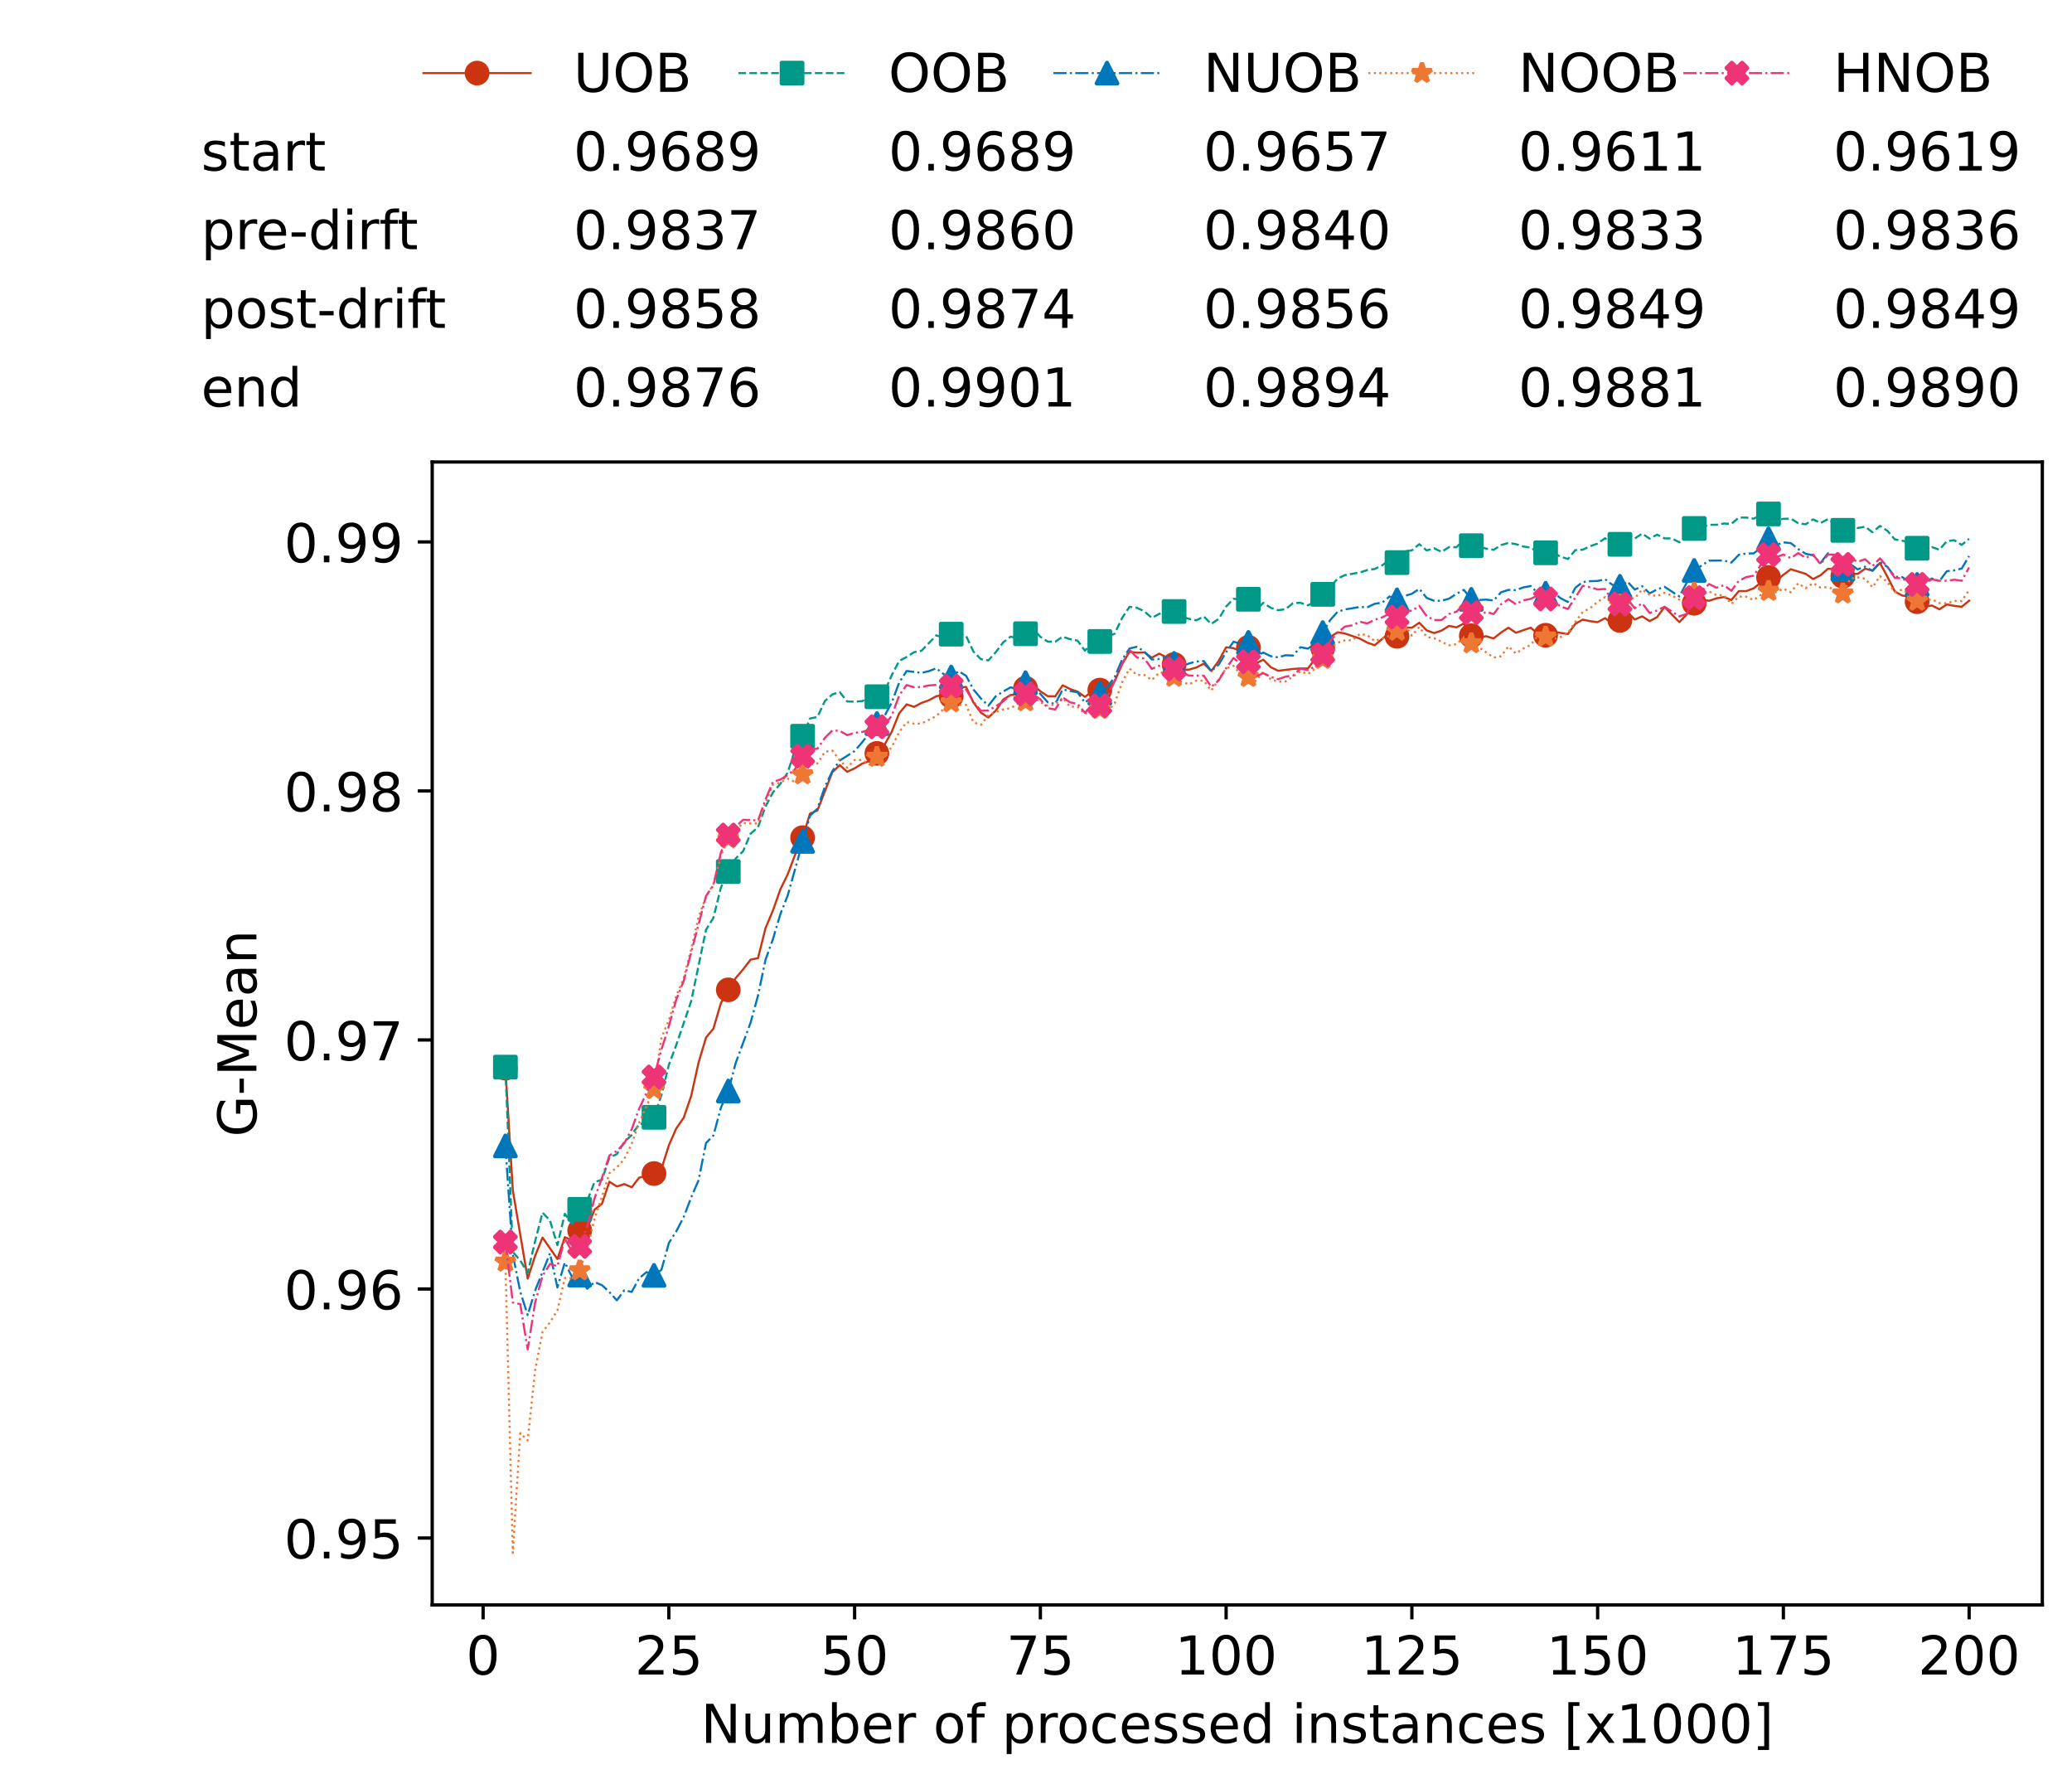 <?xml version="1.0" encoding="utf-8" standalone="no"?>
<!DOCTYPE svg PUBLIC "-//W3C//DTD SVG 1.1//EN"
  "http://www.w3.org/Graphics/SVG/1.1/DTD/svg11.dtd">
<!-- Created with matplotlib (https://matplotlib.org/) -->
<svg height="432.615pt" version="1.1" viewBox="0 0 502.65 432.615" width="502.65pt" xmlns="http://www.w3.org/2000/svg" xmlns:xlink="http://www.w3.org/1999/xlink">
 <defs>
  <style type="text/css">*{stroke-linecap:butt;stroke-linejoin:round;}</style>
 </defs>
 <g id="figure_1">
  <g id="patch_1">
   <path d="M 0 432.615 
L 502.65 432.615 
L 502.65 0 
L 0 0 
z
" style="fill:#ffffff;"/>
  </g>
  <g id="axes_1">
   <g id="patch_2">
    <path d="M 104.85 389.252 
L 495.45 389.252 
L 495.45 112.052 
L 104.85 112.052 
z
" style="fill:#ffffff;"/>
   </g>
   <g id="matplotlib.axis_1">
    <g id="xtick_1">
     <g id="line2d_1">
      <defs>
       <path d="M 0 0 
L 0 3.5 
" id="mdaf574ae29" style="stroke:#000000;stroke-width:0.8;"/>
      </defs>
      <g>
       <use style="stroke:#000000;stroke-width:0.8;" x="117.197" xlink:href="#mdaf574ae29" y="389.252"/>
      </g>
     </g>
     <g id="text_1">
      <!-- 0 -->
      <g transform="translate(113.061 406.13)scale(0.13 -0.13)">
       <defs>
        <path d="M 31.781 66.406 
Q 24.172 66.406 20.328 58.906 
Q 16.5 51.422 16.5 36.375 
Q 16.5 21.391 20.328 13.891 
Q 24.172 6.391 31.781 6.391 
Q 39.453 6.391 43.281 13.891 
Q 47.125 21.391 47.125 36.375 
Q 47.125 51.422 43.281 58.906 
Q 39.453 66.406 31.781 66.406 
z
M 31.781 74.219 
Q 44.047 74.219 50.516 64.516 
Q 56.984 54.828 56.984 36.375 
Q 56.984 17.969 50.516 8.266 
Q 44.047 -1.422 31.781 -1.422 
Q 19.531 -1.422 13.062 8.266 
Q 6.594 17.969 6.594 36.375 
Q 6.594 54.828 13.062 64.516 
Q 19.531 74.219 31.781 74.219 
z
" id="DejaVuSans-48"/>
       </defs>
       <use xlink:href="#DejaVuSans-48"/>
      </g>
     </g>
    </g>
    <g id="xtick_2">
     <g id="line2d_2">
      <g>
       <use style="stroke:#000000;stroke-width:0.8;" x="162.259" xlink:href="#mdaf574ae29" y="389.252"/>
      </g>
     </g>
     <g id="text_2">
      <!-- 25 -->
      <g transform="translate(153.988 406.13)scale(0.13 -0.13)">
       <defs>
        <path d="M 19.188 8.297 
L 53.609 8.297 
L 53.609 0 
L 7.328 0 
L 7.328 8.297 
Q 12.938 14.109 22.625 23.891 
Q 32.328 33.688 34.812 36.531 
Q 39.547 41.844 41.422 45.531 
Q 43.312 49.219 43.312 52.781 
Q 43.312 58.594 39.234 62.25 
Q 35.156 65.922 28.609 65.922 
Q 23.969 65.922 18.812 64.312 
Q 13.672 62.703 7.812 59.422 
L 7.812 69.391 
Q 13.766 71.781 18.938 73 
Q 24.125 74.219 28.422 74.219 
Q 39.75 74.219 46.484 68.547 
Q 53.219 62.891 53.219 53.422 
Q 53.219 48.922 51.531 44.891 
Q 49.859 40.875 45.406 35.406 
Q 44.188 33.984 37.641 27.219 
Q 31.109 20.453 19.188 8.297 
z
" id="DejaVuSans-50"/>
        <path d="M 10.797 72.906 
L 49.516 72.906 
L 49.516 64.594 
L 19.828 64.594 
L 19.828 46.734 
Q 21.969 47.469 24.109 47.828 
Q 26.266 48.188 28.422 48.188 
Q 40.625 48.188 47.75 41.5 
Q 54.891 34.812 54.891 23.391 
Q 54.891 11.625 47.562 5.094 
Q 40.234 -1.422 26.906 -1.422 
Q 22.312 -1.422 17.547 -0.641 
Q 12.797 0.141 7.719 1.703 
L 7.719 11.625 
Q 12.109 9.234 16.797 8.062 
Q 21.484 6.891 26.703 6.891 
Q 35.156 6.891 40.078 11.328 
Q 45.016 15.766 45.016 23.391 
Q 45.016 31 40.078 35.438 
Q 35.156 39.891 26.703 39.891 
Q 22.75 39.891 18.812 39.016 
Q 14.891 38.141 10.797 36.281 
z
" id="DejaVuSans-53"/>
       </defs>
       <use xlink:href="#DejaVuSans-50"/>
       <use x="63.623" xlink:href="#DejaVuSans-53"/>
      </g>
     </g>
    </g>
    <g id="xtick_3">
     <g id="line2d_3">
      <g>
       <use style="stroke:#000000;stroke-width:0.8;" x="207.322" xlink:href="#mdaf574ae29" y="389.252"/>
      </g>
     </g>
     <g id="text_3">
      <!-- 50 -->
      <g transform="translate(199.05 406.13)scale(0.13 -0.13)">
       <use xlink:href="#DejaVuSans-53"/>
       <use x="63.623" xlink:href="#DejaVuSans-48"/>
      </g>
     </g>
    </g>
    <g id="xtick_4">
     <g id="line2d_4">
      <g>
       <use style="stroke:#000000;stroke-width:0.8;" x="252.384" xlink:href="#mdaf574ae29" y="389.252"/>
      </g>
     </g>
     <g id="text_4">
      <!-- 75 -->
      <g transform="translate(244.113 406.13)scale(0.13 -0.13)">
       <defs>
        <path d="M 8.203 72.906 
L 55.078 72.906 
L 55.078 68.703 
L 28.609 0 
L 18.312 0 
L 43.219 64.594 
L 8.203 64.594 
z
" id="DejaVuSans-55"/>
       </defs>
       <use xlink:href="#DejaVuSans-55"/>
       <use x="63.623" xlink:href="#DejaVuSans-53"/>
      </g>
     </g>
    </g>
    <g id="xtick_5">
     <g id="line2d_5">
      <g>
       <use style="stroke:#000000;stroke-width:0.8;" x="297.446" xlink:href="#mdaf574ae29" y="389.252"/>
      </g>
     </g>
     <g id="text_5">
      <!-- 100 -->
      <g transform="translate(285.039 406.13)scale(0.13 -0.13)">
       <defs>
        <path d="M 12.406 8.297 
L 28.516 8.297 
L 28.516 63.922 
L 10.984 60.406 
L 10.984 69.391 
L 28.422 72.906 
L 38.281 72.906 
L 38.281 8.297 
L 54.391 8.297 
L 54.391 0 
L 12.406 0 
z
" id="DejaVuSans-49"/>
       </defs>
       <use xlink:href="#DejaVuSans-49"/>
       <use x="63.623" xlink:href="#DejaVuSans-48"/>
       <use x="127.246" xlink:href="#DejaVuSans-48"/>
      </g>
     </g>
    </g>
    <g id="xtick_6">
     <g id="line2d_6">
      <g>
       <use style="stroke:#000000;stroke-width:0.8;" x="342.509" xlink:href="#mdaf574ae29" y="389.252"/>
      </g>
     </g>
     <g id="text_6">
      <!-- 125 -->
      <g transform="translate(330.102 406.13)scale(0.13 -0.13)">
       <use xlink:href="#DejaVuSans-49"/>
       <use x="63.623" xlink:href="#DejaVuSans-50"/>
       <use x="127.246" xlink:href="#DejaVuSans-53"/>
      </g>
     </g>
    </g>
    <g id="xtick_7">
     <g id="line2d_7">
      <g>
       <use style="stroke:#000000;stroke-width:0.8;" x="387.571" xlink:href="#mdaf574ae29" y="389.252"/>
      </g>
     </g>
     <g id="text_7">
      <!-- 150 -->
      <g transform="translate(375.164 406.13)scale(0.13 -0.13)">
       <use xlink:href="#DejaVuSans-49"/>
       <use x="63.623" xlink:href="#DejaVuSans-53"/>
       <use x="127.246" xlink:href="#DejaVuSans-48"/>
      </g>
     </g>
    </g>
    <g id="xtick_8">
     <g id="line2d_8">
      <g>
       <use style="stroke:#000000;stroke-width:0.8;" x="432.633" xlink:href="#mdaf574ae29" y="389.252"/>
      </g>
     </g>
     <g id="text_8">
      <!-- 175 -->
      <g transform="translate(420.226 406.13)scale(0.13 -0.13)">
       <use xlink:href="#DejaVuSans-49"/>
       <use x="63.623" xlink:href="#DejaVuSans-55"/>
       <use x="127.246" xlink:href="#DejaVuSans-53"/>
      </g>
     </g>
    </g>
    <g id="xtick_9">
     <g id="line2d_9">
      <g>
       <use style="stroke:#000000;stroke-width:0.8;" x="477.695" xlink:href="#mdaf574ae29" y="389.252"/>
      </g>
     </g>
     <g id="text_9">
      <!-- 200 -->
      <g transform="translate(465.289 406.13)scale(0.13 -0.13)">
       <use xlink:href="#DejaVuSans-50"/>
       <use x="63.623" xlink:href="#DejaVuSans-48"/>
       <use x="127.246" xlink:href="#DejaVuSans-48"/>
      </g>
     </g>
    </g>
    <g id="text_10">
     <!-- Number of processed instances [x1000] -->
     <g transform="translate(170.025 422.711)scale(0.13 -0.13)">
      <defs>
       <path d="M 9.812 72.906 
L 23.094 72.906 
L 55.422 11.922 
L 55.422 72.906 
L 64.984 72.906 
L 64.984 0 
L 51.703 0 
L 19.391 60.984 
L 19.391 0 
L 9.812 0 
z
" id="DejaVuSans-78"/>
       <path d="M 8.5 21.578 
L 8.5 54.688 
L 17.484 54.688 
L 17.484 21.922 
Q 17.484 14.156 20.5 10.266 
Q 23.531 6.391 29.594 6.391 
Q 36.859 6.391 41.078 11.031 
Q 45.312 15.672 45.312 23.688 
L 45.312 54.688 
L 54.297 54.688 
L 54.297 0 
L 45.312 0 
L 45.312 8.406 
Q 42.047 3.422 37.719 1 
Q 33.406 -1.422 27.688 -1.422 
Q 18.266 -1.422 13.375 4.438 
Q 8.5 10.297 8.5 21.578 
z
M 31.109 56 
z
" id="DejaVuSans-117"/>
       <path d="M 52 44.188 
Q 55.375 50.25 60.062 53.125 
Q 64.75 56 71.094 56 
Q 79.641 56 84.281 50.016 
Q 88.922 44.047 88.922 33.016 
L 88.922 0 
L 79.891 0 
L 79.891 32.719 
Q 79.891 40.578 77.094 44.375 
Q 74.312 48.188 68.609 48.188 
Q 61.625 48.188 57.562 43.547 
Q 53.516 38.922 53.516 30.906 
L 53.516 0 
L 44.484 0 
L 44.484 32.719 
Q 44.484 40.625 41.703 44.406 
Q 38.922 48.188 33.109 48.188 
Q 26.219 48.188 22.156 43.531 
Q 18.109 38.875 18.109 30.906 
L 18.109 0 
L 9.078 0 
L 9.078 54.688 
L 18.109 54.688 
L 18.109 46.188 
Q 21.188 51.219 25.484 53.609 
Q 29.781 56 35.688 56 
Q 41.656 56 45.828 52.969 
Q 50 49.953 52 44.188 
z
" id="DejaVuSans-109"/>
       <path d="M 48.688 27.297 
Q 48.688 37.203 44.609 42.844 
Q 40.531 48.484 33.406 48.484 
Q 26.266 48.484 22.188 42.844 
Q 18.109 37.203 18.109 27.297 
Q 18.109 17.391 22.188 11.75 
Q 26.266 6.109 33.406 6.109 
Q 40.531 6.109 44.609 11.75 
Q 48.688 17.391 48.688 27.297 
z
M 18.109 46.391 
Q 20.953 51.266 25.266 53.625 
Q 29.594 56 35.594 56 
Q 45.562 56 51.781 48.094 
Q 58.016 40.188 58.016 27.297 
Q 58.016 14.406 51.781 6.484 
Q 45.562 -1.422 35.594 -1.422 
Q 29.594 -1.422 25.266 0.953 
Q 20.953 3.328 18.109 8.203 
L 18.109 0 
L 9.078 0 
L 9.078 75.984 
L 18.109 75.984 
z
" id="DejaVuSans-98"/>
       <path d="M 56.203 29.594 
L 56.203 25.203 
L 14.891 25.203 
Q 15.484 15.922 20.484 11.062 
Q 25.484 6.203 34.422 6.203 
Q 39.594 6.203 44.453 7.469 
Q 49.312 8.734 54.109 11.281 
L 54.109 2.781 
Q 49.266 0.734 44.188 -0.344 
Q 39.109 -1.422 33.891 -1.422 
Q 20.797 -1.422 13.156 6.188 
Q 5.516 13.812 5.516 26.812 
Q 5.516 40.234 12.766 48.109 
Q 20.016 56 32.328 56 
Q 43.359 56 49.781 48.891 
Q 56.203 41.797 56.203 29.594 
z
M 47.219 32.234 
Q 47.125 39.594 43.094 43.984 
Q 39.062 48.391 32.422 48.391 
Q 24.906 48.391 20.391 44.141 
Q 15.875 39.891 15.188 32.172 
z
" id="DejaVuSans-101"/>
       <path d="M 41.109 46.297 
Q 39.594 47.172 37.812 47.578 
Q 36.031 48 33.891 48 
Q 26.266 48 22.188 43.047 
Q 18.109 38.094 18.109 28.812 
L 18.109 0 
L 9.078 0 
L 9.078 54.688 
L 18.109 54.688 
L 18.109 46.188 
Q 20.953 51.172 25.484 53.578 
Q 30.031 56 36.531 56 
Q 37.453 56 38.578 55.875 
Q 39.703 55.766 41.062 55.516 
z
" id="DejaVuSans-114"/>
       <path id="DejaVuSans-32"/>
       <path d="M 30.609 48.391 
Q 23.391 48.391 19.188 42.75 
Q 14.984 37.109 14.984 27.297 
Q 14.984 17.484 19.156 11.844 
Q 23.344 6.203 30.609 6.203 
Q 37.797 6.203 41.984 11.859 
Q 46.188 17.531 46.188 27.297 
Q 46.188 37.016 41.984 42.703 
Q 37.797 48.391 30.609 48.391 
z
M 30.609 56 
Q 42.328 56 49.016 48.375 
Q 55.719 40.766 55.719 27.297 
Q 55.719 13.875 49.016 6.219 
Q 42.328 -1.422 30.609 -1.422 
Q 18.844 -1.422 12.172 6.219 
Q 5.516 13.875 5.516 27.297 
Q 5.516 40.766 12.172 48.375 
Q 18.844 56 30.609 56 
z
" id="DejaVuSans-111"/>
       <path d="M 37.109 75.984 
L 37.109 68.5 
L 28.516 68.5 
Q 23.688 68.5 21.797 66.547 
Q 19.922 64.594 19.922 59.516 
L 19.922 54.688 
L 34.719 54.688 
L 34.719 47.703 
L 19.922 47.703 
L 19.922 0 
L 10.891 0 
L 10.891 47.703 
L 2.297 47.703 
L 2.297 54.688 
L 10.891 54.688 
L 10.891 58.5 
Q 10.891 67.625 15.141 71.797 
Q 19.391 75.984 28.609 75.984 
z
" id="DejaVuSans-102"/>
       <path d="M 18.109 8.203 
L 18.109 -20.797 
L 9.078 -20.797 
L 9.078 54.688 
L 18.109 54.688 
L 18.109 46.391 
Q 20.953 51.266 25.266 53.625 
Q 29.594 56 35.594 56 
Q 45.562 56 51.781 48.094 
Q 58.016 40.188 58.016 27.297 
Q 58.016 14.406 51.781 6.484 
Q 45.562 -1.422 35.594 -1.422 
Q 29.594 -1.422 25.266 0.953 
Q 20.953 3.328 18.109 8.203 
z
M 48.688 27.297 
Q 48.688 37.203 44.609 42.844 
Q 40.531 48.484 33.406 48.484 
Q 26.266 48.484 22.188 42.844 
Q 18.109 37.203 18.109 27.297 
Q 18.109 17.391 22.188 11.75 
Q 26.266 6.109 33.406 6.109 
Q 40.531 6.109 44.609 11.75 
Q 48.688 17.391 48.688 27.297 
z
" id="DejaVuSans-112"/>
       <path d="M 48.781 52.594 
L 48.781 44.188 
Q 44.969 46.297 41.141 47.344 
Q 37.312 48.391 33.406 48.391 
Q 24.656 48.391 19.812 42.844 
Q 14.984 37.312 14.984 27.297 
Q 14.984 17.281 19.812 11.734 
Q 24.656 6.203 33.406 6.203 
Q 37.312 6.203 41.141 7.25 
Q 44.969 8.297 48.781 10.406 
L 48.781 2.094 
Q 45.016 0.344 40.984 -0.531 
Q 36.969 -1.422 32.422 -1.422 
Q 20.062 -1.422 12.781 6.344 
Q 5.516 14.109 5.516 27.297 
Q 5.516 40.672 12.859 48.328 
Q 20.219 56 33.016 56 
Q 37.156 56 41.109 55.141 
Q 45.062 54.297 48.781 52.594 
z
" id="DejaVuSans-99"/>
       <path d="M 44.281 53.078 
L 44.281 44.578 
Q 40.484 46.531 36.375 47.5 
Q 32.281 48.484 27.875 48.484 
Q 21.188 48.484 17.844 46.438 
Q 14.5 44.391 14.5 40.281 
Q 14.5 37.156 16.891 35.375 
Q 19.281 33.594 26.516 31.984 
L 29.594 31.297 
Q 39.156 29.25 43.188 25.516 
Q 47.219 21.781 47.219 15.094 
Q 47.219 7.469 41.188 3.016 
Q 35.156 -1.422 24.609 -1.422 
Q 20.219 -1.422 15.453 -0.562 
Q 10.688 0.297 5.422 2 
L 5.422 11.281 
Q 10.406 8.688 15.234 7.391 
Q 20.062 6.109 24.812 6.109 
Q 31.156 6.109 34.562 8.281 
Q 37.984 10.453 37.984 14.406 
Q 37.984 18.062 35.516 20.016 
Q 33.062 21.969 24.703 23.781 
L 21.578 24.516 
Q 13.234 26.266 9.516 29.906 
Q 5.812 33.547 5.812 39.891 
Q 5.812 47.609 11.281 51.797 
Q 16.75 56 26.812 56 
Q 31.781 56 36.172 55.266 
Q 40.578 54.547 44.281 53.078 
z
" id="DejaVuSans-115"/>
       <path d="M 45.406 46.391 
L 45.406 75.984 
L 54.391 75.984 
L 54.391 0 
L 45.406 0 
L 45.406 8.203 
Q 42.578 3.328 38.25 0.953 
Q 33.938 -1.422 27.875 -1.422 
Q 17.969 -1.422 11.734 6.484 
Q 5.516 14.406 5.516 27.297 
Q 5.516 40.188 11.734 48.094 
Q 17.969 56 27.875 56 
Q 33.938 56 38.25 53.625 
Q 42.578 51.266 45.406 46.391 
z
M 14.797 27.297 
Q 14.797 17.391 18.875 11.75 
Q 22.953 6.109 30.078 6.109 
Q 37.203 6.109 41.297 11.75 
Q 45.406 17.391 45.406 27.297 
Q 45.406 37.203 41.297 42.844 
Q 37.203 48.484 30.078 48.484 
Q 22.953 48.484 18.875 42.844 
Q 14.797 37.203 14.797 27.297 
z
" id="DejaVuSans-100"/>
       <path d="M 9.422 54.688 
L 18.406 54.688 
L 18.406 0 
L 9.422 0 
z
M 9.422 75.984 
L 18.406 75.984 
L 18.406 64.594 
L 9.422 64.594 
z
" id="DejaVuSans-105"/>
       <path d="M 54.891 33.016 
L 54.891 0 
L 45.906 0 
L 45.906 32.719 
Q 45.906 40.484 42.875 44.328 
Q 39.844 48.188 33.797 48.188 
Q 26.516 48.188 22.312 43.547 
Q 18.109 38.922 18.109 30.906 
L 18.109 0 
L 9.078 0 
L 9.078 54.688 
L 18.109 54.688 
L 18.109 46.188 
Q 21.344 51.125 25.703 53.562 
Q 30.078 56 35.797 56 
Q 45.219 56 50.047 50.172 
Q 54.891 44.344 54.891 33.016 
z
" id="DejaVuSans-110"/>
       <path d="M 18.312 70.219 
L 18.312 54.688 
L 36.812 54.688 
L 36.812 47.703 
L 18.312 47.703 
L 18.312 18.016 
Q 18.312 11.328 20.141 9.422 
Q 21.969 7.516 27.594 7.516 
L 36.812 7.516 
L 36.812 0 
L 27.594 0 
Q 17.188 0 13.234 3.875 
Q 9.281 7.766 9.281 18.016 
L 9.281 47.703 
L 2.688 47.703 
L 2.688 54.688 
L 9.281 54.688 
L 9.281 70.219 
z
" id="DejaVuSans-116"/>
       <path d="M 34.281 27.484 
Q 23.391 27.484 19.188 25 
Q 14.984 22.516 14.984 16.5 
Q 14.984 11.719 18.141 8.906 
Q 21.297 6.109 26.703 6.109 
Q 34.188 6.109 38.703 11.406 
Q 43.219 16.703 43.219 25.484 
L 43.219 27.484 
z
M 52.203 31.203 
L 52.203 0 
L 43.219 0 
L 43.219 8.297 
Q 40.141 3.328 35.547 0.953 
Q 30.953 -1.422 24.312 -1.422 
Q 15.922 -1.422 10.953 3.297 
Q 6 8.016 6 15.922 
Q 6 25.141 12.172 29.828 
Q 18.359 34.516 30.609 34.516 
L 43.219 34.516 
L 43.219 35.406 
Q 43.219 41.609 39.141 45 
Q 35.062 48.391 27.688 48.391 
Q 23 48.391 18.547 47.266 
Q 14.109 46.141 10.016 43.891 
L 10.016 52.203 
Q 14.938 54.109 19.578 55.047 
Q 24.219 56 28.609 56 
Q 40.484 56 46.344 49.844 
Q 52.203 43.703 52.203 31.203 
z
" id="DejaVuSans-97"/>
       <path d="M 8.594 75.984 
L 29.297 75.984 
L 29.297 69 
L 17.578 69 
L 17.578 -6.203 
L 29.297 -6.203 
L 29.297 -13.188 
L 8.594 -13.188 
z
" id="DejaVuSans-91"/>
       <path d="M 54.891 54.688 
L 35.109 28.078 
L 55.906 0 
L 45.312 0 
L 29.391 21.484 
L 13.484 0 
L 2.875 0 
L 24.125 28.609 
L 4.688 54.688 
L 15.281 54.688 
L 29.781 35.203 
L 44.281 54.688 
z
" id="DejaVuSans-120"/>
       <path d="M 30.422 75.984 
L 30.422 -13.188 
L 9.719 -13.188 
L 9.719 -6.203 
L 21.391 -6.203 
L 21.391 69 
L 9.719 69 
L 9.719 75.984 
z
" id="DejaVuSans-93"/>
      </defs>
      <use xlink:href="#DejaVuSans-78"/>
      <use x="74.805" xlink:href="#DejaVuSans-117"/>
      <use x="138.184" xlink:href="#DejaVuSans-109"/>
      <use x="235.596" xlink:href="#DejaVuSans-98"/>
      <use x="299.072" xlink:href="#DejaVuSans-101"/>
      <use x="360.596" xlink:href="#DejaVuSans-114"/>
      <use x="401.709" xlink:href="#DejaVuSans-32"/>
      <use x="433.496" xlink:href="#DejaVuSans-111"/>
      <use x="494.678" xlink:href="#DejaVuSans-102"/>
      <use x="529.883" xlink:href="#DejaVuSans-32"/>
      <use x="561.67" xlink:href="#DejaVuSans-112"/>
      <use x="625.146" xlink:href="#DejaVuSans-114"/>
      <use x="664.01" xlink:href="#DejaVuSans-111"/>
      <use x="725.191" xlink:href="#DejaVuSans-99"/>
      <use x="780.172" xlink:href="#DejaVuSans-101"/>
      <use x="841.695" xlink:href="#DejaVuSans-115"/>
      <use x="893.795" xlink:href="#DejaVuSans-115"/>
      <use x="945.895" xlink:href="#DejaVuSans-101"/>
      <use x="1007.418" xlink:href="#DejaVuSans-100"/>
      <use x="1070.895" xlink:href="#DejaVuSans-32"/>
      <use x="1102.682" xlink:href="#DejaVuSans-105"/>
      <use x="1130.465" xlink:href="#DejaVuSans-110"/>
      <use x="1193.844" xlink:href="#DejaVuSans-115"/>
      <use x="1245.943" xlink:href="#DejaVuSans-116"/>
      <use x="1285.152" xlink:href="#DejaVuSans-97"/>
      <use x="1346.432" xlink:href="#DejaVuSans-110"/>
      <use x="1409.811" xlink:href="#DejaVuSans-99"/>
      <use x="1464.791" xlink:href="#DejaVuSans-101"/>
      <use x="1526.314" xlink:href="#DejaVuSans-115"/>
      <use x="1578.414" xlink:href="#DejaVuSans-32"/>
      <use x="1610.201" xlink:href="#DejaVuSans-91"/>
      <use x="1649.215" xlink:href="#DejaVuSans-120"/>
      <use x="1708.395" xlink:href="#DejaVuSans-49"/>
      <use x="1772.018" xlink:href="#DejaVuSans-48"/>
      <use x="1835.641" xlink:href="#DejaVuSans-48"/>
      <use x="1899.264" xlink:href="#DejaVuSans-48"/>
      <use x="1962.887" xlink:href="#DejaVuSans-93"/>
     </g>
    </g>
   </g>
   <g id="matplotlib.axis_2">
    <g id="ytick_1">
     <g id="line2d_10">
      <defs>
       <path d="M 0 0 
L -3.5 0 
" id="m0cfed983fc" style="stroke:#000000;stroke-width:0.8;"/>
      </defs>
      <g>
       <use style="stroke:#000000;stroke-width:0.8;" x="104.85" xlink:href="#m0cfed983fc" y="373.018"/>
      </g>
     </g>
     <g id="text_11">
      <!-- 0.95 -->
      <g transform="translate(68.905 377.957)scale(0.13 -0.13)">
       <defs>
        <path d="M 10.688 12.406 
L 21 12.406 
L 21 0 
L 10.688 0 
z
" id="DejaVuSans-46"/>
        <path d="M 10.984 1.516 
L 10.984 10.5 
Q 14.703 8.734 18.5 7.812 
Q 22.312 6.891 25.984 6.891 
Q 35.75 6.891 40.891 13.453 
Q 46.047 20.016 46.781 33.406 
Q 43.953 29.203 39.594 26.953 
Q 35.25 24.703 29.984 24.703 
Q 19.047 24.703 12.672 31.312 
Q 6.297 37.938 6.297 49.422 
Q 6.297 60.641 12.938 67.422 
Q 19.578 74.219 30.609 74.219 
Q 43.266 74.219 49.922 64.516 
Q 56.594 54.828 56.594 36.375 
Q 56.594 19.141 48.406 8.859 
Q 40.234 -1.422 26.422 -1.422 
Q 22.703 -1.422 18.891 -0.688 
Q 15.094 0.047 10.984 1.516 
z
M 30.609 32.422 
Q 37.25 32.422 41.125 36.953 
Q 45.016 41.5 45.016 49.422 
Q 45.016 57.281 41.125 61.844 
Q 37.25 66.406 30.609 66.406 
Q 23.969 66.406 20.094 61.844 
Q 16.219 57.281 16.219 49.422 
Q 16.219 41.5 20.094 36.953 
Q 23.969 32.422 30.609 32.422 
z
" id="DejaVuSans-57"/>
       </defs>
       <use xlink:href="#DejaVuSans-48"/>
       <use x="63.623" xlink:href="#DejaVuSans-46"/>
       <use x="95.41" xlink:href="#DejaVuSans-57"/>
       <use x="159.033" xlink:href="#DejaVuSans-53"/>
      </g>
     </g>
    </g>
    <g id="ytick_2">
     <g id="line2d_11">
      <g>
       <use style="stroke:#000000;stroke-width:0.8;" x="104.85" xlink:href="#m0cfed983fc" y="312.622"/>
      </g>
     </g>
     <g id="text_12">
      <!-- 0.96 -->
      <g transform="translate(68.905 317.561)scale(0.13 -0.13)">
       <defs>
        <path d="M 33.016 40.375 
Q 26.375 40.375 22.484 35.828 
Q 18.609 31.297 18.609 23.391 
Q 18.609 15.531 22.484 10.953 
Q 26.375 6.391 33.016 6.391 
Q 39.656 6.391 43.531 10.953 
Q 47.406 15.531 47.406 23.391 
Q 47.406 31.297 43.531 35.828 
Q 39.656 40.375 33.016 40.375 
z
M 52.594 71.297 
L 52.594 62.312 
Q 48.875 64.062 45.094 64.984 
Q 41.312 65.922 37.594 65.922 
Q 27.828 65.922 22.672 59.328 
Q 17.531 52.734 16.797 39.406 
Q 19.672 43.656 24.016 45.922 
Q 28.375 48.188 33.594 48.188 
Q 44.578 48.188 50.953 41.516 
Q 57.328 34.859 57.328 23.391 
Q 57.328 12.156 50.688 5.359 
Q 44.047 -1.422 33.016 -1.422 
Q 20.359 -1.422 13.672 8.266 
Q 6.984 17.969 6.984 36.375 
Q 6.984 53.656 15.188 63.938 
Q 23.391 74.219 37.203 74.219 
Q 40.922 74.219 44.703 73.484 
Q 48.484 72.75 52.594 71.297 
z
" id="DejaVuSans-54"/>
       </defs>
       <use xlink:href="#DejaVuSans-48"/>
       <use x="63.623" xlink:href="#DejaVuSans-46"/>
       <use x="95.41" xlink:href="#DejaVuSans-57"/>
       <use x="159.033" xlink:href="#DejaVuSans-54"/>
      </g>
     </g>
    </g>
    <g id="ytick_3">
     <g id="line2d_12">
      <g>
       <use style="stroke:#000000;stroke-width:0.8;" x="104.85" xlink:href="#m0cfed983fc" y="252.226"/>
      </g>
     </g>
     <g id="text_13">
      <!-- 0.97 -->
      <g transform="translate(68.905 257.165)scale(0.13 -0.13)">
       <use xlink:href="#DejaVuSans-48"/>
       <use x="63.623" xlink:href="#DejaVuSans-46"/>
       <use x="95.41" xlink:href="#DejaVuSans-57"/>
       <use x="159.033" xlink:href="#DejaVuSans-55"/>
      </g>
     </g>
    </g>
    <g id="ytick_4">
     <g id="line2d_13">
      <g>
       <use style="stroke:#000000;stroke-width:0.8;" x="104.85" xlink:href="#m0cfed983fc" y="191.83"/>
      </g>
     </g>
     <g id="text_14">
      <!-- 0.98 -->
      <g transform="translate(68.905 196.769)scale(0.13 -0.13)">
       <defs>
        <path d="M 31.781 34.625 
Q 24.75 34.625 20.719 30.859 
Q 16.703 27.094 16.703 20.516 
Q 16.703 13.922 20.719 10.156 
Q 24.75 6.391 31.781 6.391 
Q 38.812 6.391 42.859 10.172 
Q 46.922 13.969 46.922 20.516 
Q 46.922 27.094 42.891 30.859 
Q 38.875 34.625 31.781 34.625 
z
M 21.922 38.812 
Q 15.578 40.375 12.031 44.719 
Q 8.5 49.078 8.5 55.328 
Q 8.5 64.062 14.719 69.141 
Q 20.953 74.219 31.781 74.219 
Q 42.672 74.219 48.875 69.141 
Q 55.078 64.062 55.078 55.328 
Q 55.078 49.078 51.531 44.719 
Q 48 40.375 41.703 38.812 
Q 48.828 37.156 52.797 32.312 
Q 56.781 27.484 56.781 20.516 
Q 56.781 9.906 50.312 4.234 
Q 43.844 -1.422 31.781 -1.422 
Q 19.734 -1.422 13.25 4.234 
Q 6.781 9.906 6.781 20.516 
Q 6.781 27.484 10.781 32.312 
Q 14.797 37.156 21.922 38.812 
z
M 18.312 54.391 
Q 18.312 48.734 21.844 45.562 
Q 25.391 42.391 31.781 42.391 
Q 38.141 42.391 41.719 45.562 
Q 45.312 48.734 45.312 54.391 
Q 45.312 60.062 41.719 63.234 
Q 38.141 66.406 31.781 66.406 
Q 25.391 66.406 21.844 63.234 
Q 18.312 60.062 18.312 54.391 
z
" id="DejaVuSans-56"/>
       </defs>
       <use xlink:href="#DejaVuSans-48"/>
       <use x="63.623" xlink:href="#DejaVuSans-46"/>
       <use x="95.41" xlink:href="#DejaVuSans-57"/>
       <use x="159.033" xlink:href="#DejaVuSans-56"/>
      </g>
     </g>
    </g>
    <g id="ytick_5">
     <g id="line2d_14">
      <g>
       <use style="stroke:#000000;stroke-width:0.8;" x="104.85" xlink:href="#m0cfed983fc" y="131.434"/>
      </g>
     </g>
     <g id="text_15">
      <!-- 0.99 -->
      <g transform="translate(68.905 136.373)scale(0.13 -0.13)">
       <use xlink:href="#DejaVuSans-48"/>
       <use x="63.623" xlink:href="#DejaVuSans-46"/>
       <use x="95.41" xlink:href="#DejaVuSans-57"/>
       <use x="159.033" xlink:href="#DejaVuSans-57"/>
      </g>
     </g>
    </g>
    <g id="text_16">
     <!-- G-Mean -->
     <g transform="translate(62.201 275.744)rotate(-90)scale(0.13 -0.13)">
      <defs>
       <path d="M 59.516 10.406 
L 59.516 29.984 
L 43.406 29.984 
L 43.406 38.094 
L 69.281 38.094 
L 69.281 6.781 
Q 63.578 2.734 56.688 0.656 
Q 49.812 -1.422 42 -1.422 
Q 24.906 -1.422 15.25 8.562 
Q 5.609 18.562 5.609 36.375 
Q 5.609 54.25 15.25 64.234 
Q 24.906 74.219 42 74.219 
Q 49.125 74.219 55.547 72.453 
Q 61.969 70.703 67.391 67.281 
L 67.391 56.781 
Q 61.922 61.422 55.766 63.766 
Q 49.609 66.109 42.828 66.109 
Q 29.438 66.109 22.719 58.641 
Q 16.016 51.172 16.016 36.375 
Q 16.016 21.625 22.719 14.156 
Q 29.438 6.688 42.828 6.688 
Q 48.047 6.688 52.141 7.594 
Q 56.25 8.5 59.516 10.406 
z
" id="DejaVuSans-71"/>
       <path d="M 4.891 31.391 
L 31.203 31.391 
L 31.203 23.391 
L 4.891 23.391 
z
" id="DejaVuSans-45"/>
       <path d="M 9.812 72.906 
L 24.516 72.906 
L 43.109 23.297 
L 61.812 72.906 
L 76.516 72.906 
L 76.516 0 
L 66.891 0 
L 66.891 64.016 
L 48.094 14.016 
L 38.188 14.016 
L 19.391 64.016 
L 19.391 0 
L 9.812 0 
z
" id="DejaVuSans-77"/>
      </defs>
      <use xlink:href="#DejaVuSans-71"/>
      <use x="77.49" xlink:href="#DejaVuSans-45"/>
      <use x="113.574" xlink:href="#DejaVuSans-77"/>
      <use x="199.854" xlink:href="#DejaVuSans-101"/>
      <use x="261.377" xlink:href="#DejaVuSans-97"/>
      <use x="322.656" xlink:href="#DejaVuSans-110"/>
     </g>
    </g>
   </g>
   <g id="line2d_15"/>
   <g id="line2d_16"/>
   <g id="line2d_17"/>
   <g id="line2d_18"/>
   <g id="line2d_19"/>
   <g id="line2d_20">
    <path clip-path="url(#pcd5c9c4232)" d="M 122.605 259.066 
L 124.407 288.732 
L 128.012 310.125 
L 129.815 304.579 
L 131.617 300.149 
L 135.222 305.358 
L 137.024 300.062 
L 138.827 300.839 
L 140.629 298.454 
L 142.432 298.035 
L 144.234 293.374 
L 146.037 291.942 
L 147.839 286.606 
L 149.642 287.769 
L 151.444 287.186 
L 153.247 287.949 
L 155.049 285.62 
L 158.654 284.63 
L 160.457 283.502 
L 162.259 277.781 
L 164.062 273.677 
L 165.864 271.085 
L 167.667 265.834 
L 169.469 257.712 
L 171.272 251.669 
L 173.074 249.462 
L 174.877 243.315 
L 176.679 240.071 
L 178.482 237.209 
L 180.284 235.099 
L 182.087 232.743 
L 183.889 232.384 
L 185.692 225.159 
L 187.494 220.865 
L 189.297 215.73 
L 191.099 212.033 
L 192.902 207.26 
L 194.704 203.157 
L 196.507 197.314 
L 198.309 196.561 
L 201.914 187.286 
L 203.717 185.564 
L 205.519 187.185 
L 207.322 186.352 
L 209.124 185.222 
L 210.927 184.574 
L 214.532 180.722 
L 216.334 177.469 
L 218.137 172.997 
L 219.939 170.832 
L 221.742 171.446 
L 223.544 170.485 
L 225.347 169.839 
L 227.149 168.851 
L 228.952 168.54 
L 230.754 168.886 
L 232.557 166.831 
L 234.359 166.595 
L 236.162 170.404 
L 237.964 172.851 
L 239.767 174.024 
L 241.569 172.351 
L 243.372 169.662 
L 245.174 168.574 
L 246.976 168.365 
L 248.779 166.91 
L 250.581 166.035 
L 252.384 167.652 
L 254.186 168.848 
L 255.989 168.881 
L 257.791 166.202 
L 259.594 167.112 
L 261.396 167.735 
L 263.199 169.009 
L 265.001 167.653 
L 268.606 167.097 
L 270.409 165.183 
L 272.211 161.1 
L 274.014 158.075 
L 275.816 158.307 
L 277.619 158.22 
L 279.421 159.502 
L 281.224 158.524 
L 283.026 159.446 
L 284.829 161.157 
L 286.631 162.479 
L 288.434 162.4 
L 290.236 161.895 
L 292.039 160.946 
L 293.841 162.756 
L 295.644 160.292 
L 297.446 156.988 
L 299.249 157.2 
L 301.051 157.97 
L 302.854 157.006 
L 304.656 160.909 
L 306.459 160.003 
L 308.261 161.806 
L 310.064 162.696 
L 313.669 162.243 
L 315.471 162.125 
L 317.274 162.13 
L 319.076 159.766 
L 322.681 154.509 
L 324.484 153.35 
L 326.286 153.645 
L 329.891 154.886 
L 331.694 155.869 
L 333.496 156.481 
L 337.101 153.463 
L 338.904 154.328 
L 340.706 152.2 
L 342.509 152.246 
L 344.311 151.035 
L 346.114 152.9 
L 347.916 153.537 
L 349.719 152.931 
L 351.521 151.793 
L 353.324 152.155 
L 355.126 151.232 
L 356.928 154.185 
L 358.731 154.638 
L 360.533 154.298 
L 362.336 154.857 
L 364.138 153.416 
L 365.941 152.236 
L 367.743 153.468 
L 371.348 152.235 
L 373.151 153.759 
L 374.953 154.072 
L 376.756 153.197 
L 380.361 153.776 
L 382.163 151.296 
L 383.966 150.283 
L 385.768 150.651 
L 387.571 150.901 
L 389.373 149.919 
L 391.176 151.326 
L 392.978 150.467 
L 394.781 148.392 
L 396.583 150.256 
L 398.386 149.478 
L 400.188 150.645 
L 401.991 149.673 
L 403.793 147.224 
L 407.398 150.881 
L 409.201 149.011 
L 411.003 146.315 
L 412.806 145.384 
L 414.608 145.72 
L 416.411 145.115 
L 418.213 144.8 
L 420.016 145.533 
L 421.818 143.365 
L 423.621 143.366 
L 425.423 142.698 
L 427.226 141.251 
L 429.028 140.037 
L 430.831 140.939 
L 432.633 139.415 
L 434.436 138.065 
L 438.041 139.173 
L 439.843 140.441 
L 441.646 139.515 
L 443.448 137.945 
L 445.251 137.988 
L 447.053 139.748 
L 448.856 139.156 
L 450.658 139.191 
L 452.461 137.936 
L 454.263 138.377 
L 456.066 136.549 
L 457.868 139.87 
L 459.671 143.463 
L 461.473 144.443 
L 463.276 144.733 
L 466.881 147.139 
L 468.683 146.86 
L 470.485 147.78 
L 472.288 146.585 
L 474.09 146.947 
L 475.893 147.164 
L 477.695 145.683 
L 477.695 145.683 
" style="fill:none;stroke:#cc3311;stroke-linecap:square;stroke-width:0.5;"/>
    <defs>
     <path d="M 0 2.5 
C 0.663 2.5 1.299 2.237 1.768 1.768 
C 2.237 1.299 2.5 0.663 2.5 0 
C 2.5 -0.663 2.237 -1.299 1.768 -1.768 
C 1.299 -2.237 0.663 -2.5 0 -2.5 
C -0.663 -2.5 -1.299 -2.237 -1.768 -1.768 
C -2.237 -1.299 -2.5 -0.663 -2.5 0 
C -2.5 0.663 -2.237 1.299 -1.768 1.768 
C -1.299 2.237 -0.663 2.5 0 2.5 
z
" id="m5574914f13" style="stroke:#cc3311;"/>
    </defs>
    <g clip-path="url(#pcd5c9c4232)">
     <use style="fill:#cc3311;stroke:#cc3311;" x="122.605" xlink:href="#m5574914f13" y="259.066"/>
     <use style="fill:#cc3311;stroke:#cc3311;" x="140.629" xlink:href="#m5574914f13" y="298.454"/>
     <use style="fill:#cc3311;stroke:#cc3311;" x="158.654" xlink:href="#m5574914f13" y="284.63"/>
     <use style="fill:#cc3311;stroke:#cc3311;" x="176.679" xlink:href="#m5574914f13" y="240.071"/>
     <use style="fill:#cc3311;stroke:#cc3311;" x="194.704" xlink:href="#m5574914f13" y="203.157"/>
     <use style="fill:#cc3311;stroke:#cc3311;" x="212.729" xlink:href="#m5574914f13" y="182.72"/>
     <use style="fill:#cc3311;stroke:#cc3311;" x="230.754" xlink:href="#m5574914f13" y="168.886"/>
     <use style="fill:#cc3311;stroke:#cc3311;" x="248.779" xlink:href="#m5574914f13" y="166.91"/>
     <use style="fill:#cc3311;stroke:#cc3311;" x="266.804" xlink:href="#m5574914f13" y="167.38"/>
     <use style="fill:#cc3311;stroke:#cc3311;" x="284.829" xlink:href="#m5574914f13" y="161.157"/>
     <use style="fill:#cc3311;stroke:#cc3311;" x="302.854" xlink:href="#m5574914f13" y="157.006"/>
     <use style="fill:#cc3311;stroke:#cc3311;" x="320.879" xlink:href="#m5574914f13" y="157.19"/>
     <use style="fill:#cc3311;stroke:#cc3311;" x="338.904" xlink:href="#m5574914f13" y="154.328"/>
     <use style="fill:#cc3311;stroke:#cc3311;" x="356.928" xlink:href="#m5574914f13" y="154.185"/>
     <use style="fill:#cc3311;stroke:#cc3311;" x="374.953" xlink:href="#m5574914f13" y="154.072"/>
     <use style="fill:#cc3311;stroke:#cc3311;" x="392.978" xlink:href="#m5574914f13" y="150.467"/>
     <use style="fill:#cc3311;stroke:#cc3311;" x="411.003" xlink:href="#m5574914f13" y="146.315"/>
     <use style="fill:#cc3311;stroke:#cc3311;" x="429.028" xlink:href="#m5574914f13" y="140.037"/>
     <use style="fill:#cc3311;stroke:#cc3311;" x="447.053" xlink:href="#m5574914f13" y="139.748"/>
     <use style="fill:#cc3311;stroke:#cc3311;" x="465.078" xlink:href="#m5574914f13" y="145.928"/>
    </g>
   </g>
   <g id="line2d_21"/>
   <g id="line2d_22"/>
   <g id="line2d_23"/>
   <g id="line2d_24"/>
   <g id="line2d_25">
    <path clip-path="url(#pcd5c9c4232)" d="M 122.605 258.817 
L 124.407 303.637 
L 126.21 305.713 
L 128.012 308.716 
L 129.815 301.036 
L 131.617 294.106 
L 133.419 296.011 
L 135.222 301.987 
L 137.024 294.384 
L 138.827 296.873 
L 140.629 293.298 
L 142.432 291.295 
L 144.234 286.676 
L 146.037 286.149 
L 147.839 280.765 
L 149.642 279.912 
L 151.444 276.991 
L 153.247 275.27 
L 155.049 272.616 
L 156.852 272.388 
L 158.654 270.988 
L 160.457 265.621 
L 162.259 258.285 
L 164.062 253.424 
L 167.667 242.851 
L 171.272 225.499 
L 173.074 222.598 
L 174.877 215.283 
L 176.679 211.378 
L 178.482 208.201 
L 180.284 206.436 
L 182.087 202.186 
L 183.889 200.637 
L 185.692 195.632 
L 187.494 192.201 
L 189.297 190.11 
L 191.099 187.33 
L 192.902 181.728 
L 194.704 178.571 
L 196.507 174.263 
L 198.309 173.878 
L 200.112 170.016 
L 201.914 168.424 
L 203.717 167.861 
L 205.519 170.127 
L 207.322 170.188 
L 209.124 170.049 
L 210.927 169.329 
L 212.729 168.988 
L 214.532 167.909 
L 216.334 163.746 
L 218.137 160.292 
L 219.939 159.337 
L 221.742 158.177 
L 223.544 157.833 
L 227.149 154.098 
L 228.952 154.676 
L 230.754 153.805 
L 232.557 153.855 
L 234.359 154.217 
L 236.162 158.053 
L 237.964 159.873 
L 239.767 160.173 
L 241.569 158.183 
L 243.372 155.792 
L 245.174 154.402 
L 246.976 154.86 
L 250.581 152.544 
L 252.384 154.448 
L 254.186 155.618 
L 255.989 155.64 
L 257.791 154.419 
L 259.594 155.028 
L 261.396 155.361 
L 263.199 157.821 
L 265.001 155.875 
L 266.804 155.579 
L 268.606 154.394 
L 270.409 153.691 
L 272.211 149.872 
L 274.014 147.17 
L 275.816 147.412 
L 277.619 148.276 
L 279.421 149.865 
L 281.224 148.886 
L 283.026 148.305 
L 284.829 148.308 
L 286.631 149.571 
L 288.434 150.084 
L 290.236 150.436 
L 292.039 149.517 
L 293.841 151.327 
L 295.644 150.113 
L 297.446 147.104 
L 299.249 145.228 
L 301.051 145.395 
L 302.854 145.342 
L 304.656 148.031 
L 306.459 146.205 
L 308.261 147.408 
L 310.064 147.999 
L 311.866 147.752 
L 313.669 146.285 
L 315.471 146.198 
L 317.274 146.818 
L 319.076 145.919 
L 322.681 142.387 
L 324.484 140.347 
L 326.286 139.471 
L 329.891 138.844 
L 331.694 138.265 
L 333.496 137.995 
L 335.299 137.102 
L 337.101 135.868 
L 338.904 136.449 
L 340.706 133.723 
L 342.509 133.48 
L 344.311 131.974 
L 346.114 133.511 
L 347.916 132.969 
L 349.719 133.871 
L 351.521 132.678 
L 353.324 132.718 
L 355.126 130.9 
L 356.928 132.345 
L 358.731 132.529 
L 360.533 133.064 
L 362.336 133.355 
L 364.138 132.209 
L 365.941 131.661 
L 367.743 131.976 
L 369.546 132.544 
L 371.348 132.819 
L 373.151 134.033 
L 376.756 134.08 
L 378.558 134.978 
L 380.361 135.581 
L 382.163 133.418 
L 383.966 133.32 
L 385.768 132.468 
L 387.571 131.835 
L 389.373 130.542 
L 391.176 131.986 
L 392.978 132.015 
L 394.781 129.634 
L 396.583 130.601 
L 398.386 129.426 
L 400.188 130.636 
L 401.991 129.669 
L 403.793 130.573 
L 405.596 130.581 
L 407.398 131.522 
L 409.201 130.29 
L 411.003 128.171 
L 412.806 127.873 
L 414.608 127.275 
L 416.411 127.276 
L 418.213 126.97 
L 420.016 127.068 
L 421.818 125.518 
L 423.621 125.526 
L 425.423 125.796 
L 427.226 124.95 
L 429.028 124.652 
L 430.831 126.158 
L 432.633 125.836 
L 434.436 125.772 
L 436.238 126.896 
L 438.041 127.159 
L 439.843 125.961 
L 441.646 126.851 
L 443.448 125.912 
L 445.251 127.137 
L 447.053 128.626 
L 448.856 127.119 
L 450.658 128.06 
L 452.461 127.745 
L 454.263 129.091 
L 456.066 127.556 
L 457.868 128.741 
L 459.671 130.824 
L 463.276 131.466 
L 465.078 132.967 
L 466.881 133.286 
L 468.683 132.699 
L 470.485 133.318 
L 472.288 131.262 
L 474.09 131.008 
L 475.893 132.164 
L 477.695 130.663 
L 477.695 130.663 
" style="fill:none;stroke:#009988;stroke-dasharray:1.85,0.8;stroke-dashoffset:0;stroke-width:0.5;"/>
    <defs>
     <path d="M -2.5 2.5 
L 2.5 2.5 
L 2.5 -2.5 
L -2.5 -2.5 
z
" id="mf46705dcfd" style="stroke:#009988;stroke-linejoin:miter;"/>
    </defs>
    <g clip-path="url(#pcd5c9c4232)">
     <use style="fill:#009988;stroke:#009988;stroke-linejoin:miter;" x="122.605" xlink:href="#mf46705dcfd" y="258.817"/>
     <use style="fill:#009988;stroke:#009988;stroke-linejoin:miter;" x="140.629" xlink:href="#mf46705dcfd" y="293.298"/>
     <use style="fill:#009988;stroke:#009988;stroke-linejoin:miter;" x="158.654" xlink:href="#mf46705dcfd" y="270.988"/>
     <use style="fill:#009988;stroke:#009988;stroke-linejoin:miter;" x="176.679" xlink:href="#mf46705dcfd" y="211.378"/>
     <use style="fill:#009988;stroke:#009988;stroke-linejoin:miter;" x="194.704" xlink:href="#mf46705dcfd" y="178.571"/>
     <use style="fill:#009988;stroke:#009988;stroke-linejoin:miter;" x="212.729" xlink:href="#mf46705dcfd" y="168.988"/>
     <use style="fill:#009988;stroke:#009988;stroke-linejoin:miter;" x="230.754" xlink:href="#mf46705dcfd" y="153.805"/>
     <use style="fill:#009988;stroke:#009988;stroke-linejoin:miter;" x="248.779" xlink:href="#mf46705dcfd" y="153.702"/>
     <use style="fill:#009988;stroke:#009988;stroke-linejoin:miter;" x="266.804" xlink:href="#mf46705dcfd" y="155.579"/>
     <use style="fill:#009988;stroke:#009988;stroke-linejoin:miter;" x="284.829" xlink:href="#mf46705dcfd" y="148.308"/>
     <use style="fill:#009988;stroke:#009988;stroke-linejoin:miter;" x="302.854" xlink:href="#mf46705dcfd" y="145.342"/>
     <use style="fill:#009988;stroke:#009988;stroke-linejoin:miter;" x="320.879" xlink:href="#mf46705dcfd" y="144.149"/>
     <use style="fill:#009988;stroke:#009988;stroke-linejoin:miter;" x="338.904" xlink:href="#mf46705dcfd" y="136.449"/>
     <use style="fill:#009988;stroke:#009988;stroke-linejoin:miter;" x="356.928" xlink:href="#mf46705dcfd" y="132.345"/>
     <use style="fill:#009988;stroke:#009988;stroke-linejoin:miter;" x="374.953" xlink:href="#mf46705dcfd" y="134.069"/>
     <use style="fill:#009988;stroke:#009988;stroke-linejoin:miter;" x="392.978" xlink:href="#mf46705dcfd" y="132.015"/>
     <use style="fill:#009988;stroke:#009988;stroke-linejoin:miter;" x="411.003" xlink:href="#mf46705dcfd" y="128.171"/>
     <use style="fill:#009988;stroke:#009988;stroke-linejoin:miter;" x="429.028" xlink:href="#mf46705dcfd" y="124.652"/>
     <use style="fill:#009988;stroke:#009988;stroke-linejoin:miter;" x="447.053" xlink:href="#mf46705dcfd" y="128.626"/>
     <use style="fill:#009988;stroke:#009988;stroke-linejoin:miter;" x="465.078" xlink:href="#mf46705dcfd" y="132.967"/>
    </g>
   </g>
   <g id="line2d_26"/>
   <g id="line2d_27"/>
   <g id="line2d_28"/>
   <g id="line2d_29"/>
   <g id="line2d_30">
    <path clip-path="url(#pcd5c9c4232)" d="M 122.605 277.926 
L 124.407 304.253 
L 126.21 313.303 
L 128.012 318.967 
L 129.815 313.005 
L 133.419 303.98 
L 135.222 312.252 
L 137.024 306.206 
L 138.827 309.831 
L 140.629 309.263 
L 142.432 312.572 
L 144.234 310.953 
L 146.037 311.697 
L 147.839 313.373 
L 149.642 315.374 
L 151.444 312.949 
L 153.247 313.336 
L 155.049 310.002 
L 156.852 308.533 
L 158.654 309.315 
L 160.457 307.972 
L 162.259 301.475 
L 164.062 298.638 
L 165.864 295.153 
L 167.667 290.444 
L 169.469 286.243 
L 171.272 277.242 
L 173.074 275.377 
L 174.877 268.688 
L 176.679 264.603 
L 178.482 257.779 
L 182.087 248.029 
L 183.889 241.461 
L 185.692 232.825 
L 187.494 227.818 
L 189.297 221.75 
L 191.099 217.161 
L 196.507 197.822 
L 198.309 196.123 
L 200.112 190.826 
L 201.914 187.038 
L 203.717 184.443 
L 207.322 182.156 
L 209.124 180.063 
L 212.729 175.501 
L 214.532 173.721 
L 216.334 170.376 
L 218.137 165.549 
L 219.939 162.73 
L 223.544 163.198 
L 225.347 162.774 
L 227.149 162.078 
L 228.952 163.518 
L 230.754 164.211 
L 232.557 162.773 
L 234.359 163.911 
L 236.162 167.246 
L 237.964 169.397 
L 239.767 171.158 
L 241.569 168.865 
L 243.372 167.706 
L 245.174 166.695 
L 246.976 167.278 
L 248.779 165.576 
L 250.581 166.252 
L 254.186 170.339 
L 255.989 170.728 
L 257.791 167.229 
L 261.396 167.918 
L 263.199 170.413 
L 265.001 169.002 
L 266.804 168.137 
L 268.606 166.657 
L 270.409 164.209 
L 272.211 160.005 
L 274.014 157.28 
L 275.816 156.861 
L 277.619 158.024 
L 279.421 159.961 
L 281.224 159.823 
L 283.026 159.278 
L 284.829 160.894 
L 286.631 161.658 
L 288.434 160.917 
L 290.236 160.427 
L 292.039 160.333 
L 293.841 162.766 
L 295.644 161.191 
L 297.446 158.171 
L 299.249 155.634 
L 301.051 156.185 
L 302.854 155.808 
L 304.656 159.114 
L 306.459 158.26 
L 308.261 159.152 
L 310.064 159.432 
L 311.866 158.918 
L 313.669 159.002 
L 315.471 156.968 
L 317.274 157.31 
L 319.076 156.151 
L 320.879 153.429 
L 322.681 150.404 
L 324.484 148.391 
L 326.286 147.814 
L 329.891 147.207 
L 331.694 147.286 
L 333.496 146.443 
L 335.299 146.172 
L 337.101 144.652 
L 338.904 145.489 
L 340.706 144.55 
L 342.509 144.02 
L 344.311 142.811 
L 346.114 145.022 
L 347.916 145.705 
L 349.719 145.701 
L 351.521 145.199 
L 353.324 144.024 
L 355.126 143.061 
L 356.928 145.366 
L 358.731 145.523 
L 360.533 145.424 
L 362.336 145.651 
L 364.138 143.644 
L 365.941 143.07 
L 367.743 143.121 
L 369.546 142.473 
L 371.348 142.126 
L 373.151 143.929 
L 374.953 143.889 
L 376.756 143.626 
L 378.558 145.073 
L 380.361 146.004 
L 382.163 142.552 
L 383.966 141.158 
L 385.768 140.955 
L 387.571 140.904 
L 389.373 140.485 
L 391.176 141.854 
L 392.978 142.218 
L 394.781 141.042 
L 396.583 142.984 
L 398.386 142.173 
L 400.188 143.914 
L 401.991 142.961 
L 403.793 142.312 
L 407.398 144.661 
L 409.201 141.303 
L 411.003 138.359 
L 414.608 135.963 
L 418.213 135.947 
L 420.016 136.447 
L 421.818 134.556 
L 423.621 134.251 
L 425.423 134.21 
L 427.226 132.815 
L 429.028 130.683 
L 430.831 132.211 
L 432.633 131.545 
L 434.436 131.719 
L 436.238 133.172 
L 438.041 134.303 
L 439.843 134.692 
L 441.646 136.54 
L 443.448 134.181 
L 445.251 134.796 
L 447.053 138.021 
L 448.856 136.818 
L 450.658 138.091 
L 452.461 137.445 
L 454.263 138.453 
L 456.066 136.299 
L 457.868 137.501 
L 459.671 139.868 
L 461.473 139.97 
L 463.276 141.166 
L 465.078 141.753 
L 466.881 141.16 
L 468.683 140.295 
L 470.485 140.93 
L 472.288 138.536 
L 474.09 138.326 
L 475.893 137.886 
L 477.695 134.88 
L 477.695 134.88 
" style="fill:none;stroke:#0077bb;stroke-dasharray:3.2,0.8,0.5,0.8;stroke-dashoffset:0;stroke-width:0.5;"/>
    <defs>
     <path d="M 0 -2.5 
L -2.5 2.5 
L 2.5 2.5 
z
" id="me7c6296a98" style="stroke:#0077bb;stroke-linejoin:miter;"/>
    </defs>
    <g clip-path="url(#pcd5c9c4232)">
     <use style="fill:#0077bb;stroke:#0077bb;stroke-linejoin:miter;" x="122.605" xlink:href="#me7c6296a98" y="277.926"/>
     <use style="fill:#0077bb;stroke:#0077bb;stroke-linejoin:miter;" x="140.629" xlink:href="#me7c6296a98" y="309.263"/>
     <use style="fill:#0077bb;stroke:#0077bb;stroke-linejoin:miter;" x="158.654" xlink:href="#me7c6296a98" y="309.315"/>
     <use style="fill:#0077bb;stroke:#0077bb;stroke-linejoin:miter;" x="176.679" xlink:href="#me7c6296a98" y="264.603"/>
     <use style="fill:#0077bb;stroke:#0077bb;stroke-linejoin:miter;" x="194.704" xlink:href="#me7c6296a98" y="204.063"/>
     <use style="fill:#0077bb;stroke:#0077bb;stroke-linejoin:miter;" x="212.729" xlink:href="#me7c6296a98" y="175.501"/>
     <use style="fill:#0077bb;stroke:#0077bb;stroke-linejoin:miter;" x="230.754" xlink:href="#me7c6296a98" y="164.211"/>
     <use style="fill:#0077bb;stroke:#0077bb;stroke-linejoin:miter;" x="248.779" xlink:href="#me7c6296a98" y="165.576"/>
     <use style="fill:#0077bb;stroke:#0077bb;stroke-linejoin:miter;" x="266.804" xlink:href="#me7c6296a98" y="168.137"/>
     <use style="fill:#0077bb;stroke:#0077bb;stroke-linejoin:miter;" x="284.829" xlink:href="#me7c6296a98" y="160.894"/>
     <use style="fill:#0077bb;stroke:#0077bb;stroke-linejoin:miter;" x="302.854" xlink:href="#me7c6296a98" y="155.808"/>
     <use style="fill:#0077bb;stroke:#0077bb;stroke-linejoin:miter;" x="320.879" xlink:href="#me7c6296a98" y="153.429"/>
     <use style="fill:#0077bb;stroke:#0077bb;stroke-linejoin:miter;" x="338.904" xlink:href="#me7c6296a98" y="145.489"/>
     <use style="fill:#0077bb;stroke:#0077bb;stroke-linejoin:miter;" x="356.928" xlink:href="#me7c6296a98" y="145.366"/>
     <use style="fill:#0077bb;stroke:#0077bb;stroke-linejoin:miter;" x="374.953" xlink:href="#me7c6296a98" y="143.889"/>
     <use style="fill:#0077bb;stroke:#0077bb;stroke-linejoin:miter;" x="392.978" xlink:href="#me7c6296a98" y="142.218"/>
     <use style="fill:#0077bb;stroke:#0077bb;stroke-linejoin:miter;" x="411.003" xlink:href="#me7c6296a98" y="138.359"/>
     <use style="fill:#0077bb;stroke:#0077bb;stroke-linejoin:miter;" x="429.028" xlink:href="#me7c6296a98" y="130.683"/>
     <use style="fill:#0077bb;stroke:#0077bb;stroke-linejoin:miter;" x="447.053" xlink:href="#me7c6296a98" y="138.021"/>
     <use style="fill:#0077bb;stroke:#0077bb;stroke-linejoin:miter;" x="465.078" xlink:href="#me7c6296a98" y="141.753"/>
    </g>
   </g>
   <g id="line2d_31"/>
   <g id="line2d_32"/>
   <g id="line2d_33"/>
   <g id="line2d_34"/>
   <g id="line2d_35">
    <path clip-path="url(#pcd5c9c4232)" d="M 122.605 306.042 
L 124.407 376.652 
L 126.21 347.571 
L 128.012 349.348 
L 129.815 332.318 
L 131.617 323.067 
L 133.419 320.717 
L 135.222 317.789 
L 137.024 309.952 
L 138.827 310.049 
L 140.629 308.145 
L 142.432 302.89 
L 144.234 295.594 
L 146.037 290.258 
L 147.839 284.534 
L 149.642 283.159 
L 151.444 281.081 
L 153.247 277.441 
L 155.049 272.303 
L 158.654 264.173 
L 160.457 251.708 
L 162.259 247.405 
L 164.062 241.49 
L 165.864 237.271 
L 167.667 230.292 
L 169.469 222.438 
L 171.272 217.479 
L 173.074 214.424 
L 174.877 207.573 
L 176.679 203.309 
L 178.482 201.275 
L 180.284 199.613 
L 182.087 199.724 
L 183.889 199.706 
L 185.692 194.656 
L 187.494 190.345 
L 189.297 189.762 
L 191.099 188.871 
L 192.902 189.669 
L 194.704 187.84 
L 196.507 185.426 
L 198.309 185.156 
L 200.112 182.342 
L 201.914 182.037 
L 203.717 184.409 
L 205.519 186.161 
L 207.322 184.335 
L 209.124 184.313 
L 210.927 185.428 
L 212.729 183.604 
L 214.532 183.337 
L 216.334 181.173 
L 218.137 177.55 
L 219.939 175.121 
L 221.742 175.529 
L 223.544 175.489 
L 227.149 173.679 
L 228.952 171.911 
L 230.754 170.374 
L 232.557 170.969 
L 234.359 170.966 
L 236.162 175.194 
L 237.964 175.801 
L 239.767 173.441 
L 241.569 172.646 
L 243.372 172.047 
L 245.174 171.762 
L 246.976 170.636 
L 248.779 170.109 
L 250.581 169.131 
L 252.384 170.323 
L 254.186 171.152 
L 255.989 170.851 
L 257.791 169.247 
L 259.594 171.403 
L 261.396 171.392 
L 263.199 173.194 
L 265.001 171.057 
L 266.804 171.969 
L 268.606 172.554 
L 270.409 170.606 
L 272.211 165.454 
L 274.014 162.149 
L 275.816 163.71 
L 277.619 163.703 
L 279.421 164.937 
L 281.224 163.113 
L 283.026 163.123 
L 284.829 164.159 
L 286.631 165.365 
L 288.434 165.972 
L 290.236 165.065 
L 292.039 165.079 
L 293.841 167.484 
L 297.446 162.1 
L 299.249 161.505 
L 301.051 163.643 
L 302.854 164.227 
L 304.656 165.151 
L 306.459 162.917 
L 308.261 164.746 
L 310.064 165.331 
L 311.866 165.278 
L 315.471 162.854 
L 317.274 163.452 
L 319.076 162.16 
L 320.879 159.837 
L 322.681 157.104 
L 324.484 155.89 
L 326.286 155.302 
L 328.089 155.289 
L 329.891 153.743 
L 331.694 154.05 
L 333.496 155.485 
L 337.101 154.199 
L 338.904 153.011 
L 340.706 151.504 
L 342.509 154.166 
L 344.311 152.056 
L 346.114 154.476 
L 347.916 154.78 
L 351.521 156.515 
L 353.324 156.231 
L 355.126 154.522 
L 356.928 156.048 
L 358.731 156.958 
L 362.336 159.482 
L 364.138 159.152 
L 365.941 156.76 
L 367.743 158.491 
L 369.546 157.291 
L 371.348 156.397 
L 373.151 154.046 
L 374.953 154.44 
L 376.756 155.04 
L 378.558 154.483 
L 380.361 153.552 
L 382.163 150.837 
L 383.966 148.414 
L 385.768 147.486 
L 387.571 145.989 
L 389.373 144.805 
L 391.176 146.343 
L 392.978 146.648 
L 394.781 145.185 
L 396.583 145.08 
L 398.386 142.974 
L 400.188 144.267 
L 401.991 144.58 
L 403.793 143.756 
L 405.596 144.439 
L 407.398 145.434 
L 409.201 146.276 
L 411.003 143.77 
L 412.806 144.074 
L 414.608 143.439 
L 416.411 144.349 
L 418.213 144.338 
L 420.016 146.486 
L 421.818 144.693 
L 423.621 144.711 
L 425.423 145.52 
L 427.226 144.248 
L 429.028 143.338 
L 430.831 143.645 
L 432.633 142.758 
L 434.436 143.649 
L 436.238 141.46 
L 438.041 142.667 
L 439.843 141.408 
L 441.646 142.5 
L 443.448 142.4 
L 445.251 143.071 
L 447.053 143.972 
L 448.856 140.352 
L 450.658 140.036 
L 452.461 140.347 
L 454.263 142.445 
L 456.066 139.712 
L 457.868 141.175 
L 459.671 143.583 
L 461.473 142.988 
L 463.276 144.203 
L 465.078 145.725 
L 466.881 145.689 
L 468.683 145.363 
L 470.485 146.273 
L 472.288 146.315 
L 474.09 145.734 
L 475.893 145.784 
L 477.695 143.113 
L 477.695 143.113 
" style="fill:none;stroke:#ee7733;stroke-dasharray:0.5,0.825;stroke-dashoffset:0;stroke-width:0.5;"/>
    <defs>
     <path d="M 0 -2.5 
L -0.561 -0.773 
L -2.378 -0.773 
L -0.908 0.295 
L -1.469 2.023 
L -0 0.955 
L 1.469 2.023 
L 0.908 0.295 
L 2.378 -0.773 
L 0.561 -0.773 
z
" id="meeda488320" style="stroke:#ee7733;stroke-linejoin:bevel;"/>
    </defs>
    <g clip-path="url(#pcd5c9c4232)">
     <use style="fill:#ee7733;stroke:#ee7733;stroke-linejoin:bevel;" x="122.605" xlink:href="#meeda488320" y="306.042"/>
     <use style="fill:#ee7733;stroke:#ee7733;stroke-linejoin:bevel;" x="140.629" xlink:href="#meeda488320" y="308.145"/>
     <use style="fill:#ee7733;stroke:#ee7733;stroke-linejoin:bevel;" x="158.654" xlink:href="#meeda488320" y="264.173"/>
     <use style="fill:#ee7733;stroke:#ee7733;stroke-linejoin:bevel;" x="176.679" xlink:href="#meeda488320" y="203.309"/>
     <use style="fill:#ee7733;stroke:#ee7733;stroke-linejoin:bevel;" x="194.704" xlink:href="#meeda488320" y="187.84"/>
     <use style="fill:#ee7733;stroke:#ee7733;stroke-linejoin:bevel;" x="212.729" xlink:href="#meeda488320" y="183.604"/>
     <use style="fill:#ee7733;stroke:#ee7733;stroke-linejoin:bevel;" x="230.754" xlink:href="#meeda488320" y="170.374"/>
     <use style="fill:#ee7733;stroke:#ee7733;stroke-linejoin:bevel;" x="248.779" xlink:href="#meeda488320" y="170.109"/>
     <use style="fill:#ee7733;stroke:#ee7733;stroke-linejoin:bevel;" x="266.804" xlink:href="#meeda488320" y="171.969"/>
     <use style="fill:#ee7733;stroke:#ee7733;stroke-linejoin:bevel;" x="284.829" xlink:href="#meeda488320" y="164.159"/>
     <use style="fill:#ee7733;stroke:#ee7733;stroke-linejoin:bevel;" x="302.854" xlink:href="#meeda488320" y="164.227"/>
     <use style="fill:#ee7733;stroke:#ee7733;stroke-linejoin:bevel;" x="320.879" xlink:href="#meeda488320" y="159.837"/>
     <use style="fill:#ee7733;stroke:#ee7733;stroke-linejoin:bevel;" x="338.904" xlink:href="#meeda488320" y="153.011"/>
     <use style="fill:#ee7733;stroke:#ee7733;stroke-linejoin:bevel;" x="356.928" xlink:href="#meeda488320" y="156.048"/>
     <use style="fill:#ee7733;stroke:#ee7733;stroke-linejoin:bevel;" x="374.953" xlink:href="#meeda488320" y="154.44"/>
     <use style="fill:#ee7733;stroke:#ee7733;stroke-linejoin:bevel;" x="392.978" xlink:href="#meeda488320" y="146.648"/>
     <use style="fill:#ee7733;stroke:#ee7733;stroke-linejoin:bevel;" x="411.003" xlink:href="#meeda488320" y="143.77"/>
     <use style="fill:#ee7733;stroke:#ee7733;stroke-linejoin:bevel;" x="429.028" xlink:href="#meeda488320" y="143.338"/>
     <use style="fill:#ee7733;stroke:#ee7733;stroke-linejoin:bevel;" x="447.053" xlink:href="#meeda488320" y="143.972"/>
     <use style="fill:#ee7733;stroke:#ee7733;stroke-linejoin:bevel;" x="465.078" xlink:href="#meeda488320" y="145.725"/>
    </g>
   </g>
   <g id="line2d_36"/>
   <g id="line2d_37"/>
   <g id="line2d_38"/>
   <g id="line2d_39"/>
   <g id="line2d_40">
    <path clip-path="url(#pcd5c9c4232)" d="M 122.605 301.229 
L 124.407 315.904 
L 126.21 316.299 
L 128.012 327.277 
L 129.815 315.945 
L 131.617 309.423 
L 133.419 306.567 
L 135.222 307.102 
L 137.024 300.422 
L 138.827 303.619 
L 140.629 302.3 
L 142.432 297.532 
L 144.234 290.648 
L 146.037 285.665 
L 147.839 280.248 
L 149.642 279.141 
L 151.444 277.299 
L 153.247 273.87 
L 155.049 268.919 
L 158.654 261.199 
L 160.457 254.568 
L 162.259 248.881 
L 164.062 242.434 
L 165.864 237.894 
L 171.272 217.304 
L 173.074 214.71 
L 174.877 206.785 
L 176.679 202.52 
L 178.482 200.487 
L 180.284 198.825 
L 183.889 198.991 
L 185.692 193.941 
L 187.494 189.642 
L 189.297 189.063 
L 191.099 187.984 
L 192.902 186.465 
L 194.704 183.391 
L 196.507 181.837 
L 198.309 181.558 
L 200.112 178.962 
L 201.914 177.155 
L 203.717 177.253 
L 205.519 178.293 
L 207.322 177.747 
L 209.124 177.54 
L 214.532 175.834 
L 216.334 173.582 
L 218.137 168.66 
L 219.939 166.145 
L 221.742 166.68 
L 223.544 166.629 
L 225.347 166.243 
L 227.149 166.12 
L 228.952 166.67 
L 232.557 166.127 
L 234.359 167.212 
L 236.162 170.245 
L 237.964 172.395 
L 239.767 172.31 
L 241.569 171.285 
L 243.372 170.126 
L 245.174 168.502 
L 246.976 169.685 
L 248.779 168.283 
L 250.581 168.334 
L 252.384 169.614 
L 254.186 171.742 
L 255.989 172.086 
L 257.791 169.139 
L 259.594 170.341 
L 261.396 170.719 
L 263.199 172.878 
L 265.001 170.741 
L 266.804 171.153 
L 268.606 169.084 
L 270.409 165.176 
L 272.211 160.971 
L 274.014 157.623 
L 275.816 159.469 
L 277.619 159.707 
L 279.421 162.224 
L 281.224 161.479 
L 283.026 160.585 
L 284.829 162.26 
L 286.631 162.969 
L 288.434 163.851 
L 292.039 163.879 
L 293.841 166.607 
L 295.644 165.033 
L 297.446 162.055 
L 299.249 159.584 
L 301.051 161.154 
L 302.854 160.487 
L 304.656 164.089 
L 306.459 163.26 
L 308.261 164.152 
L 310.064 164.743 
L 311.866 164.104 
L 313.669 163.846 
L 315.471 162.186 
L 317.274 162.52 
L 319.076 161.636 
L 320.879 158.775 
L 322.681 155.488 
L 324.484 153.433 
L 326.286 151.959 
L 328.089 151.66 
L 329.891 150.789 
L 331.694 151.209 
L 333.496 150.312 
L 335.299 149.74 
L 337.101 148.802 
L 338.904 149.64 
L 340.706 148.093 
L 342.509 148.136 
L 344.311 146.927 
L 346.114 149.45 
L 347.916 150.374 
L 349.719 150.368 
L 351.521 148.912 
L 353.324 148.353 
L 355.126 146.533 
L 356.928 148.585 
L 358.731 149.364 
L 360.533 148.39 
L 362.336 148.932 
L 364.138 146.574 
L 365.941 145.353 
L 367.743 146.537 
L 369.546 145.597 
L 371.348 145.25 
L 373.151 144.343 
L 374.953 145.277 
L 376.756 145.605 
L 378.558 147.087 
L 380.361 147.694 
L 383.966 142.087 
L 385.768 142.405 
L 387.571 142.957 
L 389.373 142.851 
L 391.176 145.84 
L 392.978 146.465 
L 394.781 145.281 
L 396.583 147.513 
L 398.386 146.304 
L 400.188 148.676 
L 401.991 148.061 
L 403.793 147.154 
L 407.398 149.502 
L 409.201 148.871 
L 411.003 144.952 
L 412.806 143.439 
L 414.608 141.644 
L 416.411 142.548 
L 418.213 141.936 
L 420.016 143.279 
L 421.818 140.865 
L 423.621 139.969 
L 425.423 139.616 
L 427.226 136.93 
L 429.028 134.514 
L 430.831 135.156 
L 432.633 134.497 
L 434.436 135.371 
L 436.238 134.132 
L 438.041 135.313 
L 439.843 134.487 
L 441.646 136.856 
L 443.448 134.496 
L 445.251 134.525 
L 447.053 136.886 
L 448.856 135.355 
L 450.658 136.255 
L 452.461 135.631 
L 454.263 137.286 
L 456.066 135.424 
L 457.868 137.502 
L 459.671 140.167 
L 461.473 140.269 
L 463.276 141.446 
L 465.078 141.745 
L 466.881 141.423 
L 468.683 140.519 
L 470.485 140.852 
L 472.288 140.861 
L 474.09 140.601 
L 475.893 140.853 
L 477.695 137.618 
L 477.695 137.618 
" style="fill:none;stroke:#ee3377;stroke-dasharray:3.2,0.8,0.5,0.8;stroke-dashoffset:0;stroke-width:0.5;"/>
    <defs>
     <path d="M -1.25 2.5 
L 0 1.25 
L 1.25 2.5 
L 2.5 1.25 
L 1.25 0 
L 2.5 -1.25 
L 1.25 -2.5 
L 0 -1.25 
L -1.25 -2.5 
L -2.5 -1.25 
L -1.25 0 
L -2.5 1.25 
z
" id="m6710e6e01c" style="stroke:#ee3377;stroke-linejoin:miter;"/>
    </defs>
    <g clip-path="url(#pcd5c9c4232)">
     <use style="fill:#ee3377;stroke:#ee3377;stroke-linejoin:miter;" x="122.605" xlink:href="#m6710e6e01c" y="301.229"/>
     <use style="fill:#ee3377;stroke:#ee3377;stroke-linejoin:miter;" x="140.629" xlink:href="#m6710e6e01c" y="302.3"/>
     <use style="fill:#ee3377;stroke:#ee3377;stroke-linejoin:miter;" x="158.654" xlink:href="#m6710e6e01c" y="261.199"/>
     <use style="fill:#ee3377;stroke:#ee3377;stroke-linejoin:miter;" x="176.679" xlink:href="#m6710e6e01c" y="202.52"/>
     <use style="fill:#ee3377;stroke:#ee3377;stroke-linejoin:miter;" x="194.704" xlink:href="#m6710e6e01c" y="183.391"/>
     <use style="fill:#ee3377;stroke:#ee3377;stroke-linejoin:miter;" x="212.729" xlink:href="#m6710e6e01c" y="176.267"/>
     <use style="fill:#ee3377;stroke:#ee3377;stroke-linejoin:miter;" x="230.754" xlink:href="#m6710e6e01c" y="166.378"/>
     <use style="fill:#ee3377;stroke:#ee3377;stroke-linejoin:miter;" x="248.779" xlink:href="#m6710e6e01c" y="168.283"/>
     <use style="fill:#ee3377;stroke:#ee3377;stroke-linejoin:miter;" x="266.804" xlink:href="#m6710e6e01c" y="171.153"/>
     <use style="fill:#ee3377;stroke:#ee3377;stroke-linejoin:miter;" x="284.829" xlink:href="#m6710e6e01c" y="162.26"/>
     <use style="fill:#ee3377;stroke:#ee3377;stroke-linejoin:miter;" x="302.854" xlink:href="#m6710e6e01c" y="160.487"/>
     <use style="fill:#ee3377;stroke:#ee3377;stroke-linejoin:miter;" x="320.879" xlink:href="#m6710e6e01c" y="158.775"/>
     <use style="fill:#ee3377;stroke:#ee3377;stroke-linejoin:miter;" x="338.904" xlink:href="#m6710e6e01c" y="149.64"/>
     <use style="fill:#ee3377;stroke:#ee3377;stroke-linejoin:miter;" x="356.928" xlink:href="#m6710e6e01c" y="148.585"/>
     <use style="fill:#ee3377;stroke:#ee3377;stroke-linejoin:miter;" x="374.953" xlink:href="#m6710e6e01c" y="145.277"/>
     <use style="fill:#ee3377;stroke:#ee3377;stroke-linejoin:miter;" x="392.978" xlink:href="#m6710e6e01c" y="146.465"/>
     <use style="fill:#ee3377;stroke:#ee3377;stroke-linejoin:miter;" x="411.003" xlink:href="#m6710e6e01c" y="144.952"/>
     <use style="fill:#ee3377;stroke:#ee3377;stroke-linejoin:miter;" x="429.028" xlink:href="#m6710e6e01c" y="134.514"/>
     <use style="fill:#ee3377;stroke:#ee3377;stroke-linejoin:miter;" x="447.053" xlink:href="#m6710e6e01c" y="136.886"/>
     <use style="fill:#ee3377;stroke:#ee3377;stroke-linejoin:miter;" x="465.078" xlink:href="#m6710e6e01c" y="141.745"/>
    </g>
   </g>
   <g id="line2d_41"/>
   <g id="line2d_42"/>
   <g id="line2d_43"/>
   <g id="line2d_44"/>
   <g id="patch_3">
    <path d="M 104.85 389.252 
L 104.85 112.052 
" style="fill:none;stroke:#000000;stroke-linecap:square;stroke-linejoin:miter;stroke-width:0.8;"/>
   </g>
   <g id="patch_4">
    <path d="M 495.45 389.252 
L 495.45 112.052 
" style="fill:none;stroke:#000000;stroke-linecap:square;stroke-linejoin:miter;stroke-width:0.8;"/>
   </g>
   <g id="patch_5">
    <path d="M 104.85 389.252 
L 495.45 389.252 
" style="fill:none;stroke:#000000;stroke-linecap:square;stroke-linejoin:miter;stroke-width:0.8;"/>
   </g>
   <g id="patch_6">
    <path d="M 104.85 112.052 
L 495.45 112.052 
" style="fill:none;stroke:#000000;stroke-linecap:square;stroke-linejoin:miter;stroke-width:0.8;"/>
   </g>
   <g id="legend_1">
    <g id="line2d_45"/>
    <g id="line2d_46"/>
    <g id="text_17">
     <!--   -->
     <g transform="translate(48.8 22.278)scale(0.13 -0.13)">
      <use xlink:href="#DejaVuSans-32"/>
     </g>
    </g>
    <g id="line2d_47"/>
    <g id="line2d_48"/>
    <g id="text_18">
     <!-- start -->
     <g transform="translate(48.8 41.36)scale(0.13 -0.13)">
      <use xlink:href="#DejaVuSans-115"/>
      <use x="52.1" xlink:href="#DejaVuSans-116"/>
      <use x="91.309" xlink:href="#DejaVuSans-97"/>
      <use x="152.588" xlink:href="#DejaVuSans-114"/>
      <use x="193.701" xlink:href="#DejaVuSans-116"/>
     </g>
    </g>
    <g id="line2d_49"/>
    <g id="line2d_50"/>
    <g id="text_19">
     <!-- pre-dirft -->
     <g transform="translate(48.8 60.441)scale(0.13 -0.13)">
      <use xlink:href="#DejaVuSans-112"/>
      <use x="63.477" xlink:href="#DejaVuSans-114"/>
      <use x="102.34" xlink:href="#DejaVuSans-101"/>
      <use x="163.863" xlink:href="#DejaVuSans-45"/>
      <use x="199.947" xlink:href="#DejaVuSans-100"/>
      <use x="263.424" xlink:href="#DejaVuSans-105"/>
      <use x="291.207" xlink:href="#DejaVuSans-114"/>
      <use x="332.32" xlink:href="#DejaVuSans-102"/>
      <use x="365.775" xlink:href="#DejaVuSans-116"/>
     </g>
    </g>
    <g id="line2d_51"/>
    <g id="line2d_52"/>
    <g id="text_20">
     <!-- post-drift -->
     <g transform="translate(48.8 79.523)scale(0.13 -0.13)">
      <use xlink:href="#DejaVuSans-112"/>
      <use x="63.477" xlink:href="#DejaVuSans-111"/>
      <use x="124.658" xlink:href="#DejaVuSans-115"/>
      <use x="176.758" xlink:href="#DejaVuSans-116"/>
      <use x="215.967" xlink:href="#DejaVuSans-45"/>
      <use x="252.051" xlink:href="#DejaVuSans-100"/>
      <use x="315.527" xlink:href="#DejaVuSans-114"/>
      <use x="356.641" xlink:href="#DejaVuSans-105"/>
      <use x="384.424" xlink:href="#DejaVuSans-102"/>
      <use x="417.879" xlink:href="#DejaVuSans-116"/>
     </g>
    </g>
    <g id="line2d_53"/>
    <g id="line2d_54"/>
    <g id="text_21">
     <!-- end -->
     <g transform="translate(48.8 98.604)scale(0.13 -0.13)">
      <use xlink:href="#DejaVuSans-101"/>
      <use x="61.523" xlink:href="#DejaVuSans-110"/>
      <use x="124.902" xlink:href="#DejaVuSans-100"/>
     </g>
    </g>
    <g id="line2d_55">
     <path d="M 102.738 17.728 
L 128.738 17.728 
" style="fill:none;stroke:#cc3311;stroke-linecap:square;stroke-width:0.5;"/>
    </g>
    <g id="line2d_56">
     <g>
      <use style="fill:#cc3311;stroke:#cc3311;" x="115.738" xlink:href="#m5574914f13" y="17.728"/>
     </g>
    </g>
    <g id="text_22">
     <!-- UOB -->
     <g transform="translate(139.138 22.278)scale(0.13 -0.13)">
      <defs>
       <path d="M 8.688 72.906 
L 18.609 72.906 
L 18.609 28.609 
Q 18.609 16.891 22.844 11.734 
Q 27.094 6.594 36.625 6.594 
Q 46.094 6.594 50.344 11.734 
Q 54.594 16.891 54.594 28.609 
L 54.594 72.906 
L 64.5 72.906 
L 64.5 27.391 
Q 64.5 13.141 57.438 5.859 
Q 50.391 -1.422 36.625 -1.422 
Q 22.797 -1.422 15.734 5.859 
Q 8.688 13.141 8.688 27.391 
z
" id="DejaVuSans-85"/>
       <path d="M 39.406 66.219 
Q 28.656 66.219 22.328 58.203 
Q 16.016 50.203 16.016 36.375 
Q 16.016 22.609 22.328 14.594 
Q 28.656 6.594 39.406 6.594 
Q 50.141 6.594 56.422 14.594 
Q 62.703 22.609 62.703 36.375 
Q 62.703 50.203 56.422 58.203 
Q 50.141 66.219 39.406 66.219 
z
M 39.406 74.219 
Q 54.734 74.219 63.906 63.938 
Q 73.094 53.656 73.094 36.375 
Q 73.094 19.141 63.906 8.859 
Q 54.734 -1.422 39.406 -1.422 
Q 24.031 -1.422 14.812 8.828 
Q 5.609 19.094 5.609 36.375 
Q 5.609 53.656 14.812 63.938 
Q 24.031 74.219 39.406 74.219 
z
" id="DejaVuSans-79"/>
       <path d="M 19.672 34.812 
L 19.672 8.109 
L 35.5 8.109 
Q 43.453 8.109 47.281 11.406 
Q 51.125 14.703 51.125 21.484 
Q 51.125 28.328 47.281 31.562 
Q 43.453 34.812 35.5 34.812 
z
M 19.672 64.797 
L 19.672 42.828 
L 34.281 42.828 
Q 41.5 42.828 45.031 45.531 
Q 48.578 48.25 48.578 53.812 
Q 48.578 59.328 45.031 62.062 
Q 41.5 64.797 34.281 64.797 
z
M 9.812 72.906 
L 35.016 72.906 
Q 46.297 72.906 52.391 68.219 
Q 58.5 63.531 58.5 54.891 
Q 58.5 48.188 55.375 44.234 
Q 52.25 40.281 46.188 39.312 
Q 53.469 37.75 57.5 32.781 
Q 61.531 27.828 61.531 20.406 
Q 61.531 10.641 54.891 5.312 
Q 48.25 0 35.984 0 
L 9.812 0 
z
" id="DejaVuSans-66"/>
      </defs>
      <use xlink:href="#DejaVuSans-85"/>
      <use x="73.193" xlink:href="#DejaVuSans-79"/>
      <use x="151.904" xlink:href="#DejaVuSans-66"/>
     </g>
    </g>
    <g id="line2d_57"/>
    <g id="line2d_58"/>
    <g id="text_23">
     <!-- 0.9689 -->
     <g transform="translate(139.138 41.36)scale(0.13 -0.13)">
      <use xlink:href="#DejaVuSans-48"/>
      <use x="63.623" xlink:href="#DejaVuSans-46"/>
      <use x="95.41" xlink:href="#DejaVuSans-57"/>
      <use x="159.033" xlink:href="#DejaVuSans-54"/>
      <use x="222.656" xlink:href="#DejaVuSans-56"/>
      <use x="286.279" xlink:href="#DejaVuSans-57"/>
     </g>
    </g>
    <g id="line2d_59"/>
    <g id="line2d_60"/>
    <g id="text_24">
     <!-- 0.9837 -->
     <g transform="translate(139.138 60.441)scale(0.13 -0.13)">
      <defs>
       <path d="M 40.578 39.312 
Q 47.656 37.797 51.625 33 
Q 55.609 28.219 55.609 21.188 
Q 55.609 10.406 48.188 4.484 
Q 40.766 -1.422 27.094 -1.422 
Q 22.516 -1.422 17.656 -0.516 
Q 12.797 0.391 7.625 2.203 
L 7.625 11.719 
Q 11.719 9.328 16.594 8.109 
Q 21.484 6.891 26.812 6.891 
Q 36.078 6.891 40.938 10.547 
Q 45.797 14.203 45.797 21.188 
Q 45.797 27.641 41.281 31.266 
Q 36.766 34.906 28.719 34.906 
L 20.219 34.906 
L 20.219 43.016 
L 29.109 43.016 
Q 36.375 43.016 40.234 45.922 
Q 44.094 48.828 44.094 54.297 
Q 44.094 59.906 40.109 62.906 
Q 36.141 65.922 28.719 65.922 
Q 24.656 65.922 20.016 65.031 
Q 15.375 64.156 9.812 62.312 
L 9.812 71.094 
Q 15.438 72.656 20.344 73.438 
Q 25.25 74.219 29.594 74.219 
Q 40.828 74.219 47.359 69.109 
Q 53.906 64.016 53.906 55.328 
Q 53.906 49.266 50.438 45.094 
Q 46.969 40.922 40.578 39.312 
z
" id="DejaVuSans-51"/>
      </defs>
      <use xlink:href="#DejaVuSans-48"/>
      <use x="63.623" xlink:href="#DejaVuSans-46"/>
      <use x="95.41" xlink:href="#DejaVuSans-57"/>
      <use x="159.033" xlink:href="#DejaVuSans-56"/>
      <use x="222.656" xlink:href="#DejaVuSans-51"/>
      <use x="286.279" xlink:href="#DejaVuSans-55"/>
     </g>
    </g>
    <g id="line2d_61"/>
    <g id="line2d_62"/>
    <g id="text_25">
     <!-- 0.9858 -->
     <g transform="translate(139.138 79.523)scale(0.13 -0.13)">
      <use xlink:href="#DejaVuSans-48"/>
      <use x="63.623" xlink:href="#DejaVuSans-46"/>
      <use x="95.41" xlink:href="#DejaVuSans-57"/>
      <use x="159.033" xlink:href="#DejaVuSans-56"/>
      <use x="222.656" xlink:href="#DejaVuSans-53"/>
      <use x="286.279" xlink:href="#DejaVuSans-56"/>
     </g>
    </g>
    <g id="line2d_63"/>
    <g id="line2d_64"/>
    <g id="text_26">
     <!-- 0.9876 -->
     <g transform="translate(139.138 98.604)scale(0.13 -0.13)">
      <use xlink:href="#DejaVuSans-48"/>
      <use x="63.623" xlink:href="#DejaVuSans-46"/>
      <use x="95.41" xlink:href="#DejaVuSans-57"/>
      <use x="159.033" xlink:href="#DejaVuSans-56"/>
      <use x="222.656" xlink:href="#DejaVuSans-55"/>
      <use x="286.279" xlink:href="#DejaVuSans-54"/>
     </g>
    </g>
    <g id="line2d_65">
     <path d="M 179.144 17.728 
L 205.144 17.728 
" style="fill:none;stroke:#009988;stroke-dasharray:1.85,0.8;stroke-dashoffset:0;stroke-width:0.5;"/>
    </g>
    <g id="line2d_66">
     <g>
      <use style="fill:#009988;stroke:#009988;stroke-linejoin:miter;" x="192.144" xlink:href="#mf46705dcfd" y="17.728"/>
     </g>
    </g>
    <g id="text_27">
     <!-- OOB -->
     <g transform="translate(215.544 22.278)scale(0.13 -0.13)">
      <use xlink:href="#DejaVuSans-79"/>
      <use x="78.711" xlink:href="#DejaVuSans-79"/>
      <use x="157.422" xlink:href="#DejaVuSans-66"/>
     </g>
    </g>
    <g id="line2d_67"/>
    <g id="line2d_68"/>
    <g id="text_28">
     <!-- 0.9689 -->
     <g transform="translate(215.544 41.36)scale(0.13 -0.13)">
      <use xlink:href="#DejaVuSans-48"/>
      <use x="63.623" xlink:href="#DejaVuSans-46"/>
      <use x="95.41" xlink:href="#DejaVuSans-57"/>
      <use x="159.033" xlink:href="#DejaVuSans-54"/>
      <use x="222.656" xlink:href="#DejaVuSans-56"/>
      <use x="286.279" xlink:href="#DejaVuSans-57"/>
     </g>
    </g>
    <g id="line2d_69"/>
    <g id="line2d_70"/>
    <g id="text_29">
     <!-- 0.9860 -->
     <g transform="translate(215.544 60.441)scale(0.13 -0.13)">
      <use xlink:href="#DejaVuSans-48"/>
      <use x="63.623" xlink:href="#DejaVuSans-46"/>
      <use x="95.41" xlink:href="#DejaVuSans-57"/>
      <use x="159.033" xlink:href="#DejaVuSans-56"/>
      <use x="222.656" xlink:href="#DejaVuSans-54"/>
      <use x="286.279" xlink:href="#DejaVuSans-48"/>
     </g>
    </g>
    <g id="line2d_71"/>
    <g id="line2d_72"/>
    <g id="text_30">
     <!-- 0.9874 -->
     <g transform="translate(215.544 79.523)scale(0.13 -0.13)">
      <defs>
       <path d="M 37.797 64.312 
L 12.891 25.391 
L 37.797 25.391 
z
M 35.203 72.906 
L 47.609 72.906 
L 47.609 25.391 
L 58.016 25.391 
L 58.016 17.188 
L 47.609 17.188 
L 47.609 0 
L 37.797 0 
L 37.797 17.188 
L 4.891 17.188 
L 4.891 26.703 
z
" id="DejaVuSans-52"/>
      </defs>
      <use xlink:href="#DejaVuSans-48"/>
      <use x="63.623" xlink:href="#DejaVuSans-46"/>
      <use x="95.41" xlink:href="#DejaVuSans-57"/>
      <use x="159.033" xlink:href="#DejaVuSans-56"/>
      <use x="222.656" xlink:href="#DejaVuSans-55"/>
      <use x="286.279" xlink:href="#DejaVuSans-52"/>
     </g>
    </g>
    <g id="line2d_73"/>
    <g id="line2d_74"/>
    <g id="text_31">
     <!-- 0.9901 -->
     <g transform="translate(215.544 98.604)scale(0.13 -0.13)">
      <use xlink:href="#DejaVuSans-48"/>
      <use x="63.623" xlink:href="#DejaVuSans-46"/>
      <use x="95.41" xlink:href="#DejaVuSans-57"/>
      <use x="159.033" xlink:href="#DejaVuSans-57"/>
      <use x="222.656" xlink:href="#DejaVuSans-48"/>
      <use x="286.279" xlink:href="#DejaVuSans-49"/>
     </g>
    </g>
    <g id="line2d_75">
     <path d="M 255.55 17.728 
L 281.55 17.728 
" style="fill:none;stroke:#0077bb;stroke-dasharray:3.2,0.8,0.5,0.8;stroke-dashoffset:0;stroke-width:0.5;"/>
    </g>
    <g id="line2d_76">
     <g>
      <use style="fill:#0077bb;stroke:#0077bb;stroke-linejoin:miter;" x="268.55" xlink:href="#me7c6296a98" y="17.728"/>
     </g>
    </g>
    <g id="text_32">
     <!-- NUOB -->
     <g transform="translate(291.95 22.278)scale(0.13 -0.13)">
      <use xlink:href="#DejaVuSans-78"/>
      <use x="74.805" xlink:href="#DejaVuSans-85"/>
      <use x="147.998" xlink:href="#DejaVuSans-79"/>
      <use x="226.709" xlink:href="#DejaVuSans-66"/>
     </g>
    </g>
    <g id="line2d_77"/>
    <g id="line2d_78"/>
    <g id="text_33">
     <!-- 0.9657 -->
     <g transform="translate(291.95 41.36)scale(0.13 -0.13)">
      <use xlink:href="#DejaVuSans-48"/>
      <use x="63.623" xlink:href="#DejaVuSans-46"/>
      <use x="95.41" xlink:href="#DejaVuSans-57"/>
      <use x="159.033" xlink:href="#DejaVuSans-54"/>
      <use x="222.656" xlink:href="#DejaVuSans-53"/>
      <use x="286.279" xlink:href="#DejaVuSans-55"/>
     </g>
    </g>
    <g id="line2d_79"/>
    <g id="line2d_80"/>
    <g id="text_34">
     <!-- 0.9840 -->
     <g transform="translate(291.95 60.441)scale(0.13 -0.13)">
      <use xlink:href="#DejaVuSans-48"/>
      <use x="63.623" xlink:href="#DejaVuSans-46"/>
      <use x="95.41" xlink:href="#DejaVuSans-57"/>
      <use x="159.033" xlink:href="#DejaVuSans-56"/>
      <use x="222.656" xlink:href="#DejaVuSans-52"/>
      <use x="286.279" xlink:href="#DejaVuSans-48"/>
     </g>
    </g>
    <g id="line2d_81"/>
    <g id="line2d_82"/>
    <g id="text_35">
     <!-- 0.9856 -->
     <g transform="translate(291.95 79.523)scale(0.13 -0.13)">
      <use xlink:href="#DejaVuSans-48"/>
      <use x="63.623" xlink:href="#DejaVuSans-46"/>
      <use x="95.41" xlink:href="#DejaVuSans-57"/>
      <use x="159.033" xlink:href="#DejaVuSans-56"/>
      <use x="222.656" xlink:href="#DejaVuSans-53"/>
      <use x="286.279" xlink:href="#DejaVuSans-54"/>
     </g>
    </g>
    <g id="line2d_83"/>
    <g id="line2d_84"/>
    <g id="text_36">
     <!-- 0.9894 -->
     <g transform="translate(291.95 98.604)scale(0.13 -0.13)">
      <use xlink:href="#DejaVuSans-48"/>
      <use x="63.623" xlink:href="#DejaVuSans-46"/>
      <use x="95.41" xlink:href="#DejaVuSans-57"/>
      <use x="159.033" xlink:href="#DejaVuSans-56"/>
      <use x="222.656" xlink:href="#DejaVuSans-57"/>
      <use x="286.279" xlink:href="#DejaVuSans-52"/>
     </g>
    </g>
    <g id="line2d_85">
     <path d="M 331.956 17.728 
L 357.956 17.728 
" style="fill:none;stroke:#ee7733;stroke-dasharray:0.5,0.825;stroke-dashoffset:0;stroke-width:0.5;"/>
    </g>
    <g id="line2d_86">
     <g>
      <use style="fill:#ee7733;stroke:#ee7733;stroke-linejoin:bevel;" x="344.956" xlink:href="#meeda488320" y="17.728"/>
     </g>
    </g>
    <g id="text_37">
     <!-- NOOB -->
     <g transform="translate(368.356 22.278)scale(0.13 -0.13)">
      <use xlink:href="#DejaVuSans-78"/>
      <use x="74.805" xlink:href="#DejaVuSans-79"/>
      <use x="153.516" xlink:href="#DejaVuSans-79"/>
      <use x="232.227" xlink:href="#DejaVuSans-66"/>
     </g>
    </g>
    <g id="line2d_87"/>
    <g id="line2d_88"/>
    <g id="text_38">
     <!-- 0.9611 -->
     <g transform="translate(368.356 41.36)scale(0.13 -0.13)">
      <use xlink:href="#DejaVuSans-48"/>
      <use x="63.623" xlink:href="#DejaVuSans-46"/>
      <use x="95.41" xlink:href="#DejaVuSans-57"/>
      <use x="159.033" xlink:href="#DejaVuSans-54"/>
      <use x="222.656" xlink:href="#DejaVuSans-49"/>
      <use x="286.279" xlink:href="#DejaVuSans-49"/>
     </g>
    </g>
    <g id="line2d_89"/>
    <g id="line2d_90"/>
    <g id="text_39">
     <!-- 0.9833 -->
     <g transform="translate(368.356 60.441)scale(0.13 -0.13)">
      <use xlink:href="#DejaVuSans-48"/>
      <use x="63.623" xlink:href="#DejaVuSans-46"/>
      <use x="95.41" xlink:href="#DejaVuSans-57"/>
      <use x="159.033" xlink:href="#DejaVuSans-56"/>
      <use x="222.656" xlink:href="#DejaVuSans-51"/>
      <use x="286.279" xlink:href="#DejaVuSans-51"/>
     </g>
    </g>
    <g id="line2d_91"/>
    <g id="line2d_92"/>
    <g id="text_40">
     <!-- 0.9849 -->
     <g transform="translate(368.356 79.523)scale(0.13 -0.13)">
      <use xlink:href="#DejaVuSans-48"/>
      <use x="63.623" xlink:href="#DejaVuSans-46"/>
      <use x="95.41" xlink:href="#DejaVuSans-57"/>
      <use x="159.033" xlink:href="#DejaVuSans-56"/>
      <use x="222.656" xlink:href="#DejaVuSans-52"/>
      <use x="286.279" xlink:href="#DejaVuSans-57"/>
     </g>
    </g>
    <g id="line2d_93"/>
    <g id="line2d_94"/>
    <g id="text_41">
     <!-- 0.9881 -->
     <g transform="translate(368.356 98.604)scale(0.13 -0.13)">
      <use xlink:href="#DejaVuSans-48"/>
      <use x="63.623" xlink:href="#DejaVuSans-46"/>
      <use x="95.41" xlink:href="#DejaVuSans-57"/>
      <use x="159.033" xlink:href="#DejaVuSans-56"/>
      <use x="222.656" xlink:href="#DejaVuSans-56"/>
      <use x="286.279" xlink:href="#DejaVuSans-49"/>
     </g>
    </g>
    <g id="line2d_95">
     <path d="M 408.362 17.728 
L 434.362 17.728 
" style="fill:none;stroke:#ee3377;stroke-dasharray:3.2,0.8,0.5,0.8;stroke-dashoffset:0;stroke-width:0.5;"/>
    </g>
    <g id="line2d_96">
     <g>
      <use style="fill:#ee3377;stroke:#ee3377;stroke-linejoin:miter;" x="421.362" xlink:href="#m6710e6e01c" y="17.728"/>
     </g>
    </g>
    <g id="text_42">
     <!-- HNOB -->
     <g transform="translate(444.762 22.278)scale(0.13 -0.13)">
      <defs>
       <path d="M 9.812 72.906 
L 19.672 72.906 
L 19.672 43.016 
L 55.516 43.016 
L 55.516 72.906 
L 65.375 72.906 
L 65.375 0 
L 55.516 0 
L 55.516 34.719 
L 19.672 34.719 
L 19.672 0 
L 9.812 0 
z
" id="DejaVuSans-72"/>
      </defs>
      <use xlink:href="#DejaVuSans-72"/>
      <use x="75.195" xlink:href="#DejaVuSans-78"/>
      <use x="150" xlink:href="#DejaVuSans-79"/>
      <use x="228.711" xlink:href="#DejaVuSans-66"/>
     </g>
    </g>
    <g id="line2d_97"/>
    <g id="line2d_98"/>
    <g id="text_43">
     <!-- 0.9619 -->
     <g transform="translate(444.762 41.36)scale(0.13 -0.13)">
      <use xlink:href="#DejaVuSans-48"/>
      <use x="63.623" xlink:href="#DejaVuSans-46"/>
      <use x="95.41" xlink:href="#DejaVuSans-57"/>
      <use x="159.033" xlink:href="#DejaVuSans-54"/>
      <use x="222.656" xlink:href="#DejaVuSans-49"/>
      <use x="286.279" xlink:href="#DejaVuSans-57"/>
     </g>
    </g>
    <g id="line2d_99"/>
    <g id="line2d_100"/>
    <g id="text_44">
     <!-- 0.9836 -->
     <g transform="translate(444.762 60.441)scale(0.13 -0.13)">
      <use xlink:href="#DejaVuSans-48"/>
      <use x="63.623" xlink:href="#DejaVuSans-46"/>
      <use x="95.41" xlink:href="#DejaVuSans-57"/>
      <use x="159.033" xlink:href="#DejaVuSans-56"/>
      <use x="222.656" xlink:href="#DejaVuSans-51"/>
      <use x="286.279" xlink:href="#DejaVuSans-54"/>
     </g>
    </g>
    <g id="line2d_101"/>
    <g id="line2d_102"/>
    <g id="text_45">
     <!-- 0.9849 -->
     <g transform="translate(444.762 79.523)scale(0.13 -0.13)">
      <use xlink:href="#DejaVuSans-48"/>
      <use x="63.623" xlink:href="#DejaVuSans-46"/>
      <use x="95.41" xlink:href="#DejaVuSans-57"/>
      <use x="159.033" xlink:href="#DejaVuSans-56"/>
      <use x="222.656" xlink:href="#DejaVuSans-52"/>
      <use x="286.279" xlink:href="#DejaVuSans-57"/>
     </g>
    </g>
    <g id="line2d_103"/>
    <g id="line2d_104"/>
    <g id="text_46">
     <!-- 0.9890 -->
     <g transform="translate(444.762 98.604)scale(0.13 -0.13)">
      <use xlink:href="#DejaVuSans-48"/>
      <use x="63.623" xlink:href="#DejaVuSans-46"/>
      <use x="95.41" xlink:href="#DejaVuSans-57"/>
      <use x="159.033" xlink:href="#DejaVuSans-56"/>
      <use x="222.656" xlink:href="#DejaVuSans-57"/>
      <use x="286.279" xlink:href="#DejaVuSans-48"/>
     </g>
    </g>
   </g>
  </g>
 </g>
 <defs>
  <clipPath id="pcd5c9c4232">
   <rect height="277.2" width="390.6" x="104.85" y="112.052"/>
  </clipPath>
 </defs>
</svg>
